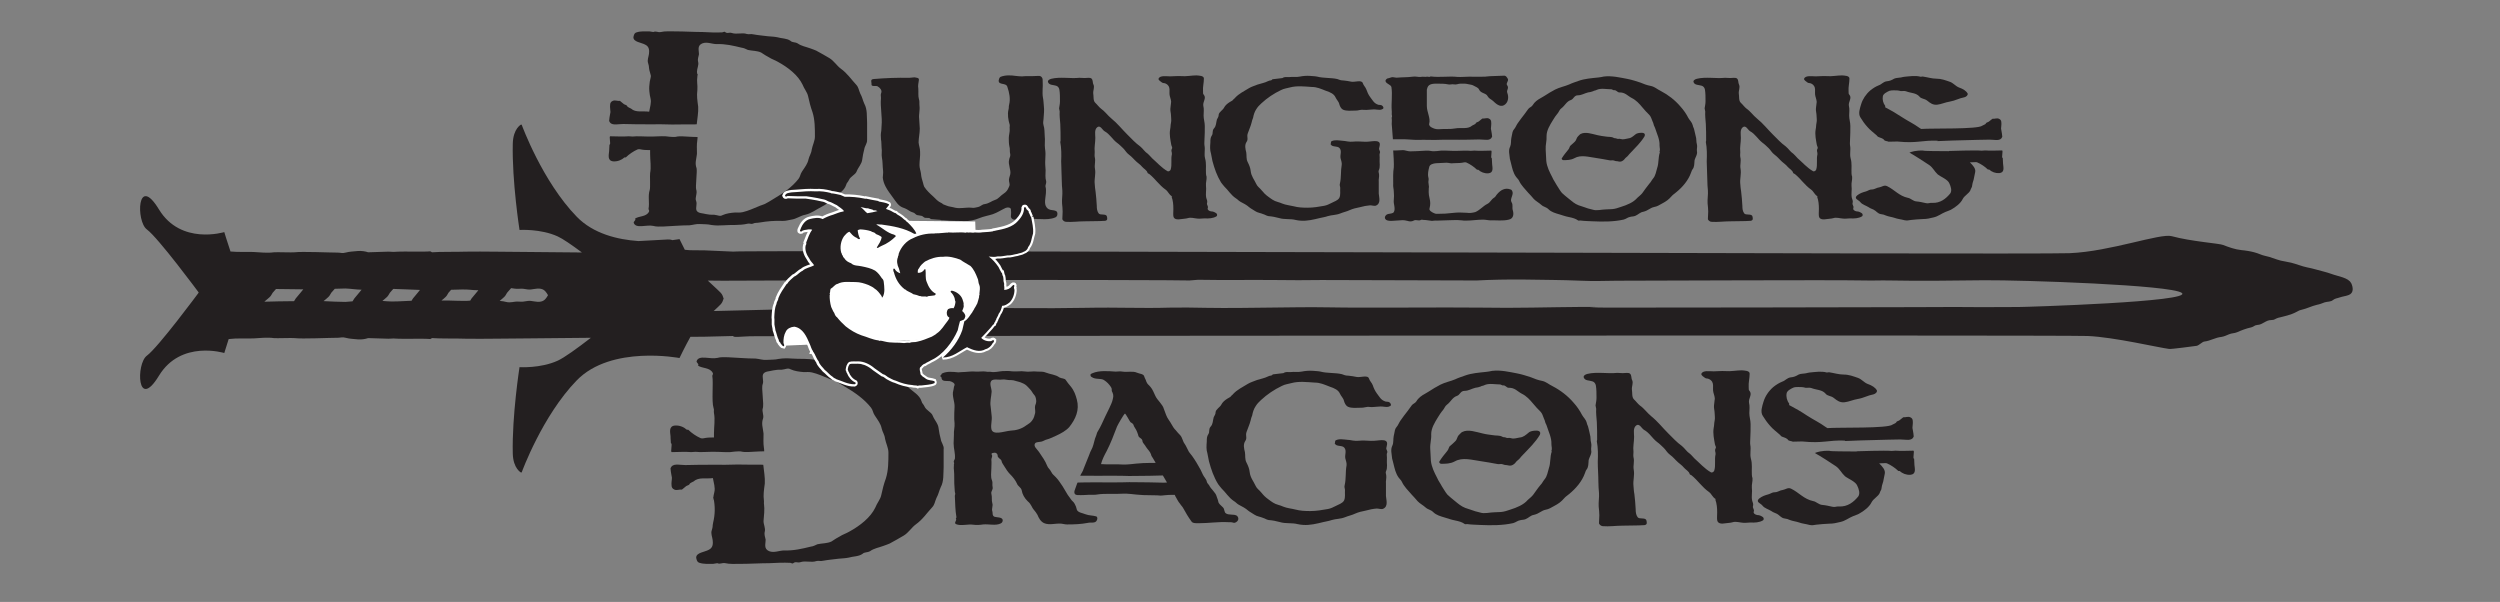 <?xml version="1.0" encoding="UTF-8" standalone="no"?>

<svg xmlns:rdf="http://www.w3.org/1999/02/22-rdf-syntax-ns#" xmlns="http://www.w3.org/2000/svg" version="1.1" xmlns:cc="http://creativecommons.org/ns#" xmlns:dc="http://purl.org/dc/elements/1.1/" viewBox="0 0 219.7 52.9">

 <rect x="0" y="0" width="219.7" height="52.9" fill="#808080" stroke="none"/>

 <defs></defs>


 <g transform="translate(-597.327,-588.353)">

  <g transform="matrix(0.885,0,0,0.885,81.021,70.438)">

   <path d="m783.9,615.7c-7.685,0.046-2.245-0.032-10.35,0.014-2.908,0.022-28.13,0.047-30.62,0.047-4.156-0.025,1.426-0.071-2.312-0.071-3.532,0.024-6.649,0.138-10.18,0.071-3.53-0.047-11.46,0.045-15-0.025-3.739-0.068-8.101,0.115-12.26,0.046-1.454-0.022-2.286-0.046-3.532-0.022-3.116,0.091-4.986-0.047-8.518,0.022-3.323,0.069-10.11,0.045-13.02-0.093-2.285-0.091-3.532,0.046-5.817,0.024-1.661-0.024-2.493,0-4.155,0.047-1.249,0.03-8.544,0.206-13.87,0.341,0.004-0.004,0.008-0.007,0.013-0.013,0.086-0.08,0.168-0.156,0.246-0.232,0.043-0.04,0.09-0.083,0.13-0.121,0.115-0.109,0.218-0.211,0.31-0.304,0.163-0.168,0.241-0.416,0.274-0.535h0.016s-0.003-0.016-0.008-0.036c0.005-0.021,0.008-0.036,0.008-0.036l-0.016,0.001c-0.032-0.121-0.11-0.369-0.274-0.536-0.085-0.085-0.179-0.179-0.282-0.277-0.024-0.023-0.054-0.05-0.078-0.075-0.273-0.257-0.59-0.548-0.907-0.843-0.005-0.007-0.012-0.013-0.018-0.018,0.523,0.003,1.038,0.008,1.511,0.014,3.117,0,9.414-0.047,12.53-0.047,7.271,0,17.8-0.047,25.28-0.023,3.325,0.023,5.404,0,8.52,0.045l0.832-0.069c2.493,0.047,5.402,0,7.687,0.024,1.661,0.023,2.908,0.023,4.57,0l15.42,0.045c1.246-0.069,3.115-0.114,4.776-0.091,2.286,0.045,3.326,0.022,5.61,0.116,1.455,0.068,2.285,0,3.532,0,3.948,0,20.89-0.094,24.63-0.025,0.833,0.025,1.456-0.022,2.495,0,3.115,0.07,6.646,0,9.349-0.022,3.948-0.023,18.54,0.466,19.62,1.254,1.226,0.89-15.47,1.401-16.13,1.401zm-146.8-0.538c-0.449,0.095-0.899-0.127-1.304-0.063-0.358,0.063-0.539,0.095-0.898,0.063-0.494-0.031-0.763,0.156-1.259,0.032-0.139-0.043-0.36-0.077-0.624-0.103,0-0.001,0.001-0.001,0.001-0.001,0.166-0.152,0.308-0.237,0.45-0.388,0.167-0.163,0.167-0.257,0.285-0.418,0.16-0.184,0.271-0.297,0.4-0.456,0.233,0.024,0.449,0.085,0.747,0.066,0.359-0.031,0.54,0,0.898,0.063,0.405,0.064,0.855-0.158,1.304-0.063,0.377,0.068,0.559,0.363,0.713,0.635-0.154,0.27-0.336,0.567-0.713,0.634zm-6.382-0.908c-0.188,0.238-0.307,0.36-0.497,0.598-0.052,0.082-0.091,0.148-0.131,0.214-0.004,0-0.008,0-0.012,0.001-0.62,0.076-1.987-0.035-2.842-0.012,0.149-0.13,0.28-0.216,0.412-0.355,0.167-0.163,0.167-0.257,0.284-0.418,0.102-0.116,0.183-0.205,0.262-0.293,0.711-0.02,1.466-0.054,1.884-0.001,0.189,0.025,0.481,0.041,0.82,0.048-0.058,0.07-0.119,0.141-0.18,0.218zm-5.818,0c-0.191,0.238-0.31,0.36-0.498,0.598-0.057,0.088-0.097,0.159-0.141,0.228-0.946,0.044-1.962,0.106-2.431,0.051-0.169-0.021-0.319-0.03-0.462-0.035,0.003-0.003,0.005-0.004,0.008-0.007,0.167-0.152,0.31-0.237,0.451-0.388,0.167-0.163,0.167-0.257,0.286-0.418,0.133-0.154,0.232-0.257,0.336-0.38,0.748,0.008,1.823,0.084,2.651,0.102-0.064,0.079-0.131,0.162-0.201,0.249zm-5.822,0c-0.188,0.238-0.308,0.36-0.497,0.598-0.071,0.112-0.118,0.196-0.178,0.285-0.231,0.024-0.464,0.047-0.708,0.057-0.687,0-1.416-0.044-2.168-0.079,0.01-0.008,0.019-0.016,0.03-0.026,0.168-0.152,0.308-0.237,0.451-0.388,0.167-0.163,0.167-0.257,0.285-0.418,0.138-0.159,0.24-0.264,0.347-0.392,0.36-0.015,0.714-0.03,1.056-0.03,0.56,0.022,1.071,0.112,1.604,0.122-0.07,0.086-0.144,0.175-0.222,0.271zm-5.819,0c-0.19,0.238-0.308,0.36-0.497,0.598-0.065,0.106-0.111,0.185-0.166,0.268-1.098,0.011-2.193,0.026-2.502,0.043-0.145,0.005-0.295,0.007-0.446,0.011,0.03-0.027,0.058-0.053,0.09-0.084,0.167-0.152,0.307-0.237,0.451-0.388,0.167-0.163,0.167-0.257,0.284-0.418,0.13-0.149,0.228-0.253,0.331-0.372,0.717,0.013,1.796,0.024,2.708,0.034-0.081,0.098-0.163,0.198-0.252,0.309zm203.6-0.929c-0.28-0.549-1.289-0.659-1.991-0.923-0.25-0.089-0.476-0.155-0.729-0.221-0.532-0.13-1.066-0.307-1.654-0.417-0.536-0.11-1.038-0.33-1.572-0.462-0.251-0.044-0.394-0.087-0.646-0.131-0.531-0.066-1.009-0.286-1.511-0.44-0.31-0.088-0.619-0.132-0.927-0.264-0.366-0.154-0.786-0.263-1.206-0.332-0.336-0.065-0.365-0.043-0.674-0.087-0.618-0.065-1.232-0.286-1.796-0.506-0.336-0.154-3.18-0.346-5.108-0.875-1.136-0.314-6.096,1.524-10.14,1.689-4.038,0.167-132.6-0.346-132.7-0.156l-2.896-0.128c-0.6-0.022-1.307,0.03-1.911-0.055-0.3-0.584-0.527-1.061-0.527-1.061s-0.269,0.051-0.718,0.106c-0.128-0.062-0.282-0.068-0.439-0.068l-2.921,0.159c-2.066-0.145-4.479-0.724-6.122-2.414-3.428-3.525-5.456-9.105-5.456-9.105l-0.064-0.061s-0.801,0.39-0.835,1.914c-0.085,3.728,0.669,8.562,0.669,8.562s2.095-0.136,3.801,0.646c0.507,0.233,1.393,0.843,2.396,1.591-1.871-0.018-4.844-0.05-5.33-0.05-1.572,0-4.597-0.064-6.213-0.033-0.719,0.033-2.662,0-3.337,0.064l-0.18-0.095c-0.541,0.064-2.663,0-3.157,0.031-0.361,0.033-0.629,0.033-0.99,0l-2.022,0.064c-0.27-0.095-0.673-0.158-1.033-0.126-0.495,0.062-0.719,0.031-1.212,0.158-0.315,0.095-0.495,0-0.765,0-0.852,0-3.5-0.126-4.31-0.031-0.18,0.031-1.81-0.031-2.034,0-0.673,0.093-1.438,0-2.022-0.031-0.578-0.022-1.525,0.026-2.292-0.048-0.306-0.894-0.617-1.928-0.617-1.928s-4.307,1.331-6.488-2.251c-2.18-3.584-2.283,1.192-1.198,1.989,1.118,0.818,5.133,6.242,5.133,6.242v0.049s-4.016,5.425-5.133,6.244c-1.085,0.795-0.982,5.573,1.198,1.99,2.181-3.584,6.488-2.254,6.488-2.254s0.2-0.663,0.436-1.385c0.79-0.102,1.849-0.041,2.473-0.065,0.584-0.03,1.349-0.126,2.022-0.03,0.224,0.03,1.854-0.034,2.034,0,0.809,0.095,3.458-0.034,4.31-0.034,0.27,0,0.45-0.094,0.765,0,0.494,0.128,0.718,0.096,1.212,0.159,0.36,0.032,0.764-0.031,1.033-0.126l2.022,0.062c0.361-0.032,0.629-0.032,0.99,0,0.494,0.032,2.616-0.032,3.157,0.032l0.18-0.095c0.675,0.062,2.618,0.03,3.337,0.062,1.616,0.032,4.641-0.032,6.213-0.032,0.576,0,4.629-0.046,6.22-0.06-1.352,1.044-2.635,1.971-3.287,2.269-1.706,0.783-3.801,0.647-3.801,0.647s-0.754,4.836-0.669,8.563c0.033,1.523,0.835,1.913,0.835,1.913l0.064-0.061s2.028-5.58,5.456-9.105,10.2-2.216,10.2-2.216,0.57-1.186,1.086-2.107c0.455-0.015,0.931,0.008,1.352-0.008l2.896-0.073c-0.028,0.174,0.801,0.049,1.708,0.024,0.908-0.024,130.1-0.136,132.8-0.024,2.638,0.114,7.026,1.156,8.079,1.285,0.249,0.032,2.372-0.264,2.739-0.309,0.224-0.043,0.556-0.404,0.752-0.424,0.616-0.067,1.066-0.397,1.711-0.462,0.281-0.044,0.477-0.154,0.759-0.265,0.251-0.11,0.532-0.087,0.784-0.198,0.45-0.198,0.897-0.373,1.404-0.483,0.28-0.066,0.309-0.22,0.615-0.242,0.536-0.022,0.816-0.485,1.375-0.485,0.365,0,0.365-0.13,0.675-0.22,0.616-0.154,1.261-0.286,1.796-0.571,0.253-0.132,0.307-0.176,0.505-0.22,0.589-0.134,1.009-0.374,1.57-0.506,0.251-0.044,0.475-0.132,0.757-0.241,0.28-0.089,0.616-0.044,0.812-0.221,0.253-0.198,0.449-0.175,0.674-0.265,0.307-0.108,0.618-0.132,0.897-0.242,0.531-0.198,0.449-0.769,0.251-1.187" fill-rule="nonzero" fill="#231f20"/>

   <path d="m696.9,631.2c-0.301,0.025-0.677,0.05-0.677,0.05s-0.967,0.117-1.281,0.093c-0.487-0.043-1.769,0.004-2.216-0.043,0.11-0.437,0.33-0.87,0.556-1.283,0.408-0.789,0.722-1.631,1.034-2.446,0.062-0.153,0.655-1.206,0.781-1.282,0.061-0.053,0.492,0.796,0.555,0.848,0.092,0.051,0.219,0.127,0.283,0.23,0.061,0.254,0.28,0.458,0.374,0.738,0.033,0.129,0.095,0.205,0.125,0.384,0.063,0.229,0.408,0.255,0.408,0.534,0.032,0.205,0.251,0.358,0.345,0.561,0.158,0.255,0.41,0.461,0.502,0.739,0.033,0.205,0.125,0.255,0.188,0.382,0.088,0.16,0.182,0.317,0.278,0.474-0.44,0.01-1.049,0.004-1.254,0.021zm9.281,5.206c-0.282-0.151-0.753-0.025-1.035-0.202-0.219-0.126-0.125-0.43-0.312-0.607-0.22-0.228-0.44-0.353-0.47-0.607-0.063-0.278-0.094-0.253-0.157-0.48-0.095-0.405-0.564-0.709-0.752-1.122-0.062-0.102-0.188-0.18-0.219-0.333-0.031-0.206-0.188-0.36-0.312-0.566-0.128-0.204-0.19-0.408-0.314-0.636-0.251-0.461-0.533-0.944-0.847-1.377-0.157-0.205-0.313-0.357-0.407-0.587-0.126-0.229-0.19-0.408-0.314-0.585-0.22-0.282-0.22-0.637-0.47-0.893-0.19-0.177-0.251-0.279-0.408-0.459-0.188-0.179-0.312-0.382-0.438-0.611-0.156-0.306-0.407-0.562-0.533-0.918-0.094-0.255-0.126-0.33-0.219-0.586-0.127-0.483-0.627-0.84-0.847-1.3-0.157-0.305-0.251-0.638-0.501-0.916-0.158-0.205-0.313-0.256-0.407-0.536-0.063-0.23-0.127-0.256-0.188-0.46-0.063-0.305-0.471-0.28-0.751-0.409-0.378-0.178-0.974-0.024-1.412-0.101-0.281-0.052-0.377,0-0.689,0-0.721-0.052-1.63-0.129-2.286,0.152-0.22,0.102-0.251,0.102-0.188,0.306,0.03,0.051,0.062,0.051,0.093,0.076,0.377,0.282,0.91,0.101,1.224,0.306,0.313,0.203,0.5,0.408,0.689,0.688,0.189,0.332-0.027,0.23,0.162,0.561,0.126,0.279,0.063,0.483,0,0.737-0.063,0.333-0.557,1.267-0.713,1.6-0.284,0.585-0.409,0.949-0.754,1.511-0.094,0.127-0.094,0.254-0.156,0.408-0.188,0.407-0.22,0.816-0.376,1.197-0.157,0.307-0.283,0.587-0.377,0.867-0.085,0.235-0.178,0.453-0.272,0.674-0.078,0.188-0.157,0.375-0.23,0.574-0.052,0.232-0.24,0.457-0.336,0.685,0.104,0.002,0.432-0.003,0.537-0.003,0.392,0.008,0.767,0.007,1.142,0.005,0.762-0.002,2.372-0.015,3.172,0.021,0.056,0,0.566-0.005,1.244-0.012,0.256-0.003,0.537-0.006,0.826-0.009,0.37-0.002,0.906-0.024,1.288-0.032l0.41,0.7c-0.106,0.009-0.214,0.018-0.318,0.017-0.382-0.004-0.966-0.029-1.355-0.031-0.29-0.003-0.573-0.007-0.831-0.01-0.677-0.007-1.186-0.011-1.243-0.011-0.886,0.038-2.681,0.019-3.53,0.018-0.292,0-0.591,0.001-0.896,0.007-0.236,0-0.474,0.009-0.702,0.015-0.014,0.033-0.031,0.065-0.051,0.099l-0.249,0.696s-0.147,0.413,0.266,0.444c0.413,0.029,1.15-0.025,1.15-0.025,0.3-0.001,0.612,0.021,0.904-0.038,0.532-0.099,1.98-0.025,2.546-0.074,0.313-0.025,1.28,0.092,1.28,0.092s0.377,0.025,0.677,0.05c0.301,0.025,1.484,0.002,1.708,0.05,0.067,0.016,0.593-0.076,1.155-0.075,0.084,0,0.175,0.002,0.263,0.003,0.018,0.046,0.032,0.089,0.052,0.127,0.157,0.253,0.251,0.506,0.471,0.76,0.124,0.2,0.218,0.253,0.312,0.428,0.249,0.456,0.502,0.885,0.815,1.316,0.125,0.21,0.469,0.184,0.752,0.184,1.002,0,1.912-0.156,2.882-0.104,0.283,0.026,0.283-0.026,0.534,0.053,0.156,0.052,0.377-0.079,0.469-0.26,0.062-0.177,0-0.354-0.156-0.455" fill-rule="evenodd" fill="#231f20"/>

   <path d="m720.8,625.6c-0.405-0.076-0.969,0.078-1.408,0.025-0.281-0.049-0.595,0.103-0.844,0.077-0.471,0-0.907,0.077-1.315-0.102-0.219-0.128-0.312-0.356-0.376-0.561-0.064-0.305-0.284-0.457-0.407-0.737-0.158-0.357-0.531-0.535-1.002-0.689-0.532-0.203-0.941-0.408-1.504-0.408-0.782-0.049-1.568-0.152-2.319,0.053-0.345,0.101-0.596,0.101-0.941,0.279-0.753,0.356-1.472,0.842-2.069,1.4-0.219,0.204-0.374,0.356-0.532,0.611-0.189,0.28-0.283,0.587-0.345,0.917-0.064,0.179-0.126,0.306-0.157,0.508-0.092,0.384-0.281,0.766-0.406,1.146-0.126,0.357,0.094,0.587-0.126,0.892-0.219,0.331-0.125,0.739-0.033,1.095,0.064,0.356-0.03,0.688,0.159,1.045,0.156,0.305,0.282,0.612,0.314,0.941,0.062,0.56,0.374,0.892,0.594,1.375,0.125,0.281,0.345,0.382,0.564,0.662,0.252,0.307,0.408,0.458,0.69,0.662,0.313,0.231,0.595,0.459,1.002,0.559,0.19,0.051,0.315,0.103,0.502,0.179,0.376,0.154,0.783,0.179,1.19,0.282,0.471,0.127,0.939,0.151,1.474,0.151,0.594,0,1.19-0.102,1.754-0.203,0.282-0.051,0.534-0.178,0.784-0.306,0.282-0.151,0.657-0.255,0.815-0.535,0.158-0.331,0.064-0.687,0.095-1.042,0-0.154-0.095-0.282-0.031-0.485,0.155-0.661,0.061-1.273,0.186-1.961,0.031-0.23-0.061-0.459-0.125-0.713-0.061-0.355,0.156-0.737-0.092-1.042-0.22-0.282-0.786-0.077-0.941-0.409h-0.03c0.091-0.101,0-0.279,0.124-0.331,0.345-0.178,0.785-0.077,1.129-0.051,0.219,0.024,0.344,0.024,0.562,0.076,0.406,0.077,0.751-0.025,1.159,0,0.407,0.026,0.844,0.051,1.22,0,0.312-0.025,0.688-0.102,0.907,0.051,0.22,0.154,0.062,0.51,0.03,0.715,0,0.152,0.158,0.304,0.094,0.433-0.094,0.203,0,0.408-0.029,0.636-0.033,0.407,0.092,0.866-0.095,1.223-0.061,0.127,0.03,0.303,0.03,0.431,0.033,0.256-0.061,0.536-0.03,0.765v1.248c0.03,0.407,0.25,1.042-0.281,1.274-0.156,0.077-0.439-0.025-0.626-0.025-0.345,0.025-0.751,0.102-1.095,0.204-0.406,0.077-0.72,0.152-1.065,0.304-0.311,0.153-0.625,0.203-1,0.356-0.441,0.179-0.91,0.153-1.318,0.279-0.281,0.102-0.531,0.126-0.845,0.204-0.626,0.152-1.318,0.331-2.006,0.278-0.22-0.025-0.314-0.025-0.532-0.076-0.565-0.152-1.191-0.026-1.756-0.203-0.375-0.102-0.75-0.178-1.127-0.204-0.251-0.051-0.345-0.152-0.533-0.204-0.282-0.126-0.627-0.152-0.877-0.329-0.251-0.178-0.406-0.229-0.626-0.407-0.252-0.229-0.597-0.409-0.941-0.587-0.22-0.127-0.282-0.253-0.47-0.356-0.533-0.356-0.815-0.866-1.221-1.248-0.157-0.178-0.188-0.23-0.345-0.433-0.44-0.712-0.689-1.451-0.91-2.266-0.061-0.28-0.094-0.511-0.156-0.79-0.125-0.382-0.093-0.764-0.062-1.172,0-0.28,0-0.508,0.157-0.737,0.157-0.23,0-0.484,0.22-0.74,0.249-0.254,0.216-0.612,0.311-0.941,0.095-0.205,0.188-0.282,0.188-0.509,0.032-0.282,0.44-0.485,0.565-0.739,0.124-0.255,0.375-0.459,0.626-0.611,0.125-0.077,0.253-0.127,0.316-0.203,0.06-0.103,0.154-0.128,0.248-0.256,0.377-0.407,0.94-0.687,1.442-0.993,0.251-0.152,0.594-0.254,0.908-0.382,0.377-0.127,0.751-0.177,1.097-0.356,0.219-0.127,0.377-0.026,0.469-0.204l1.067-0.127c0.218-0.153,0.439-0.102,0.688-0.102,0.408-0.051,0.786,0.025,1.128-0.051,0.376-0.076,0.752-0.101,1.099-0.076,0.249,0.026,0.531,0.026,0.75,0.076,0.659,0.179,1.475,0.102,2.131,0.256,0.22,0.076,0.345,0.152,0.659,0.152,0.312,0.026,0.531,0.076,0.811,0.126,0.378,0.079,1.099-0.229,1.224,0.154,0.092,0.28,0.281,0.406,0.375,0.662,0.094,0.281,0.22,0.559,0.406,0.815,0.251,0.306,0.376,0.662,0.876,0.815,0.126,0.026,0.281,0,0.378,0.076,0.156,0.103,0.22,0.333,0.031,0.382-0.158,0.102-0.378,0.076-0.598,0.051" fill-rule="nonzero" fill="#231f20"/>

   <path d="m757.2,637.1c-0.282,0-0.438,0.052-0.719,0.026-0.345-0.026-0.721-0.157-1.035-0.054-0.281,0.08-0.406,0.054-0.721,0.105-0.312,0.052-0.751,0.079-0.814-0.312-0.03-0.23,0-0.481,0-0.762,0-0.433-0.03-0.865-0.188-1.297l0.062-0.026c-0.344-0.177-0.406-0.508-0.688-0.712-0.691-0.483-1.099-1.144-1.726-1.653-0.062-0.05-0.159-0.05-0.191-0.128-0.061-0.278-0.404-0.43-0.594-0.66-0.156-0.204-0.375-0.33-0.565-0.509-0.314-0.279-0.438-0.483-0.814-0.762-0.25-0.179-0.409-0.484-0.596-0.661-0.22-0.203-0.409-0.408-0.659-0.585-0.501-0.382-0.754-0.915-1.318-1.221-0.22-0.128-0.439-0.661-0.752-0.434-0.344,0.256-0.22,0.764-0.22,1.145,0,0.51-0.124,0.967-0.061,1.5,0,0.179-0.033,0.333,0,0.508,0.122,0.485-0.062,0.79,0.029,1.272,0.094,0.535-0.091,1.069-0.029,1.578,0.029,0.279,0.029,0.534,0.091,0.838,0.064,0.459,0.095,0.992,0.126,1.476,0,0.305,0.031,0.559,0.188,0.789,0.16,0.254,0.786,0,0.879,0.33,0.03,0.156,0.126,0.416-0.186,0.469-0.754,0.053-1.504,0.026-2.188,0.053-0.651,0-1.305,0.103-1.96,0.05-0.156,0-0.405-0.183-0.374-0.338,0-0.26,0.033-0.464,0.033-0.742,0-0.23-0.033-0.586-0.064-0.866-0.031-0.433,0.064-0.941,0.031-1.348-0.031-0.382-0.062-0.712-0.062-1.12,0-0.661-0.06-1.322-0.06-1.983,0.031-0.661,0.031-1.373-0.094-2.035,0-0.051,0.031-0.102,0.031-0.152,0-0.611,0-1.145-0.031-1.755-0.031-0.431-0.095-0.915-0.064-1.323,0-0.1-0.064-0.228-0.064-0.33,0.033-0.254,0.096-0.458,0.096-0.738,0-0.407,0-0.89-0.064-1.246-0.033-0.177-0.158-0.357-0.345-0.406-0.314-0.103-0.721-0.051-0.845-0.357-0.095-0.178,0.124-0.329,0.345-0.381,0.94-0.23,1.996,0,2.961-0.102,0.155,0,0.374,0.025,0.561,0.025,0.216,0,0.559-0.076,0.714,0.051,0.188,0.177,0.094,0.432,0.219,0.661,0.125,0.28-0.062,0.611-0.031,0.916,0.061,0.33-0.031,0.763,0.217,0.991,0.22,0.205,0.344,0.408,0.566,0.585,0.47,0.33,0.719,0.738,1.159,1.094,0.629,0.508,1.096,1.119,1.661,1.679,0.441,0.432,0.848,0.889,1.351,1.247,0.312,0.253,0.469,0.558,0.812,0.787,0.159,0.128,0.284,0.305,0.443,0.458,0.499,0.434,1.002,1.018,1.629,1.374,0.126,0.076,0.315-0.051,0.345-0.178,0.156-0.533,0-1.092,0.125-1.604,0.031-0.228-0.125-0.328,0-0.584,0.095-0.127-0.031-0.253-0.062-0.407-0.092-0.535-0.217-1.093-0.125-1.627,0.062-0.28,0.033-0.433,0.094-0.712,0.062-0.255,0-0.535,0-0.789,0-0.203-0.094-0.508-0.061-0.738,0.03-0.203,0.03-0.305,0.061-0.534,0.062-0.228-0.061-0.509-0.125-0.764-0.125-0.458,0.188-1.017-0.438-1.32-0.158-0.077-0.251-0.026-0.379-0.103-0.125-0.102-0.407-0.254-0.376-0.407,0.125-0.382,0.848-0.254,1.224-0.254,0.376,0,0.751-0.051,1.158-0.024,0.532,0.048,1.13-0.077,1.63-0.077,0.281,0.026,0.784,0.026,0.784,0.331,0,0.458-0.126,0.89-0.096,1.322,0.031,0.23-0.062,0.23,0.126,0.457,0.22,0.332-0.156,0.687-0.095,1.095,0.095,0.382,0.033,0.661,0.033,1.042,0,0.382,0.125,0.713,0.125,1.093,0,0.51,0,0.917-0.031,1.451,0,0.203-0.031,0.406,0,0.61,0.094,0.483-0.061,0.89,0.062,1.374,0.158,0.535,0.064,1.044,0.095,1.602,0,0.128,0.031,0.228,0.062,0.33,0.033,0.331-0.094,0.61-0.062,0.941,0.062,0.483-0.064,0.84,0.031,1.297,0.064,0.23,0.125,0.281,0.092,0.483-0.092,0.306,0.158,0.331,0.064,0.611-0.064,0.154,0.156,0.305,0.344,0.332,0.253,0,0.409,0.1,0.564,0.203,0.095,0.075,0.126,0.254,0,0.33-0.344,0.209-0.814,0.235-1.252,0.209" fill-rule="nonzero" fill="#231f20"/>

   <path d="m692.3,636.9c0.094-0.155,0.094-0.358-0.061-0.411-0.345-0.102-0.723-0.078-1.035-0.203-0.315-0.128-0.784-0.179-0.877-0.459-0.062-0.256-0.094-0.357-0.219-0.587-0.126-0.23-0.251-0.254-0.377-0.459-0.125-0.177-0.188-0.254-0.313-0.433-0.189-0.28-0.314-0.562-0.501-0.84-0.22-0.307-0.407-0.638-0.689-0.918-0.188-0.204-0.314-0.256-0.44-0.51-0.155-0.307-0.312-0.356-0.408-0.612-0.186-0.483-0.5-0.918-0.813-1.377-0.188-0.282-0.596-0.56-0.377-0.867,0.127-0.126,0.345-0.102,0.596-0.152,0.22-0.051,0.282-0.128,0.438-0.179,0.377-0.101,0.691-0.255,1.034-0.408,0.502-0.228,1.004-0.51,1.318-0.866,0.625-0.79,1.033-1.683,0.751-2.727-0.127-0.459-0.251-0.867-0.626-1.327-0.219-0.254-0.314-0.381-0.471-0.611-0.093-0.178-0.438-0.153-0.625-0.256-0.408-0.304-0.908-0.304-1.348-0.483-0.282-0.128-0.501-0.078-0.845-0.103-0.284-0.024-0.408-0.024-0.69,0-0.408,0.052-0.753-0.077-1.16-0.024-0.282,0-0.44,0.024-0.659,0-0.345-0.053-0.596-0.026-0.939-0.026-0.378,0.026-0.786,0.154-1.192,0.076-0.187-0.026-0.312,0.026-0.468-0.026-0.311-0.05-0.718,0.026-1.03,0-0.405-0.05-0.935,0.052-1.372,0.052-0.124,0-0.22,0.025-0.344,0.025-0.531-0.051-1.127-0.127-1.597,0.103-0.124,0.051-0.063,0.228-0.22,0.228v0.051c0.127,0.025,0.157,0.154,0.157,0.23,0.063,0.306,0.47,0.231,0.784,0.255,0.188,0.026,0.565,0.204,0.5,0.409-0.093,0.203-0.062,0.307-0.125,0.535-0.156,0.51,0.157,1.096,0.125,1.631-0.031,0.407-0.031,0.79-0.031,1.223,0,0.103,0.031,0.256,0.031,0.381,0.032,0.384-0.093,0.79-0.062,1.148,0,0.331-0.031,0.56-0.031,0.867,0,0.535,0.186,0.994,0.125,1.529-0.032,0.102-0.157,0.23-0.094,0.356,0.062,0.077-0.031,0.178,0,0.282,0,0.152-0.031,0.28,0,0.432,0.062,0.611,0,1.222,0.062,1.809,0.032,0.203,0,0.382,0.065,0.535,0.029,0.103-0.065,0.229-0.032,0.357,0.032,0.637,0.032,1.326,0.156,2.041l-0.062,0.102c0.156,0.206-0.251,0.441,0.029,0.572,0.468,0.204,1.155-0.026,1.688,0.052,0.343,0.05,0.655,0.026,0.999-0.026,0.593-0.052,1.25,0.153,1.752-0.104,0.156-0.078,0.189-0.208,0.189-0.339-0.064-0.306-0.566-0.231-0.847-0.332-0.219-0.128-0.124-0.358-0.186-0.536-0.095-0.23,0.094-0.561,0-0.79-0.095-0.355,0-0.585-0.095-0.942-0.063-0.256,0.189-0.407,0.125-0.664-0.062-0.28,0.032-0.459-0.062-0.662-0.157-0.381-0.063-0.789-0.063-1.197,0-0.281,0.032-0.587,0-0.867,0-0.204,0.157-0.307,0.032-0.51-0.095-0.154,0.218-0.179,0.344-0.179,0.158,0.025,0.251,0.179,0.251,0.281-0.031,0.229,0.314,0.331,0.377,0.51,0.03,0.228,0.187,0.381,0.282,0.559,0.187,0.307,0.345,0.561,0.627,0.842,0.251,0.253,0.469,0.534,0.626,0.867,0.094,0.281,0.408,0.383,0.47,0.662,0.063,0.408,0.283,0.79,0.596,1.096,0.376,0.307,0.376,0.585,0.626,0.866,0.125,0.154,0.252,0.306,0.345,0.483,0.124,0.308,0.314,0.669,0.657,0.826,0.533,0.234,1.128,0,1.724,0.053,0.219,0.026,0.345,0.078,0.565,0.078,0.719,0,1.378-0.026,2.067-0.157,0.282-0.078,0.719,0.079,0.876-0.235zm-6.049-12.16c0.065,0.306,0.065,0.434-0.062,0.739-0.063,0.231,0.032,0.485,0,0.739-0.063,0.255-0.125,0.536-0.313,0.766-0.156,0.23-0.345,0.305-0.594,0.484-0.44,0.332-0.973,0.485-1.536,0.509-0.627,0.05-1.817,0.536-1.912-0.203-0.063-0.434,0.095-0.84,0.032-1.275-0.032-0.332-0.063-0.612-0.095-0.892-0.093-0.509,0.063-0.993,0.095-1.505,0-0.329-0.251-0.789-0.032-1.068,0.189-0.231,0.751-0.078,1.033-0.129,0.315-0.052,0.565,0.076,0.91,0.051,0.157,0,0.312,0.025,0.533,0.102,0.251,0.077,0.345,0.077,0.564,0.179,0.253,0.102,0.409,0.204,0.596,0.408,0.159,0.177,0.312,0.306,0.439,0.535,0.126,0.231,0.282,0.28,0.343,0.56" fill-rule="nonzero" fill="#231f20"/>

   <path d="m741.4,629.9c-0.03-0.203,0.064-0.458,0-0.685-0.094-0.306-0.03-0.585-0.126-0.867-0.061-0.279-0.091-0.432-0.155-0.661-0.03-0.203-0.126-0.28-0.158-0.483-0.094-0.355-0.312-0.508-0.469-0.788-0.22-0.432-0.502-0.839-0.845-1.222-0.565-0.661-1.288-1.219-2.069-1.626-0.379-0.177-0.66-0.458-1.066-0.535-0.409-0.076-0.719-0.202-1.096-0.356-0.47-0.152-0.846-0.28-1.349-0.38-0.815-0.155-1.661-0.358-2.504-0.256-0.254,0.05-0.345,0.076-0.598,0.101-0.721,0.077-1.441,0.129-2.068,0.357-0.345,0.126-0.691,0.229-1.002,0.382-0.471,0.202-0.974,0.279-1.474,0.535-0.378,0.202-0.784,0.431-1.159,0.684-0.094,0.052-0.189,0.103-0.344,0.205-0.344,0.178-0.689,0.431-0.877,0.763-0.125,0.203-0.345,0.228-0.468,0.408-0.158,0.228-0.251,0.354-0.407,0.559-0.249,0.33-0.501,0.636-0.721,0.967-0.061,0.128-0.124,0.178-0.186,0.331-0.092,0.228-0.282,0.331-0.344,0.584-0.062,0.28-0.062,0.356-0.125,0.611-0.062,0.305,0,0.637-0.125,0.915-0.219,0.433-0.064,0.84-0.033,1.297,0.033,0.154,0.095,0.331,0.125,0.482,0.126,0.51,0.219,0.994,0.532,1.425,0.126,0.178,0.25,0.256,0.311,0.407,0.221,0.485,0.626,0.866,0.973,1.272,0.217,0.23,0.404,0.433,0.595,0.661,0.216,0.231,0.56,0.406,0.78,0.612,0.282,0.252,0.501,0.201,0.782,0.481,0.282,0.28,0.721,0.407,1.16,0.535,0.344,0.101,0.596,0.203,1.004,0.282,0.374,0.079,0.689,0.156,0.971,0.366,0.062,0.025,0.217-0.026,0.28,0,0.378,0.054,0.818,0.054,1.222,0.079,1.13,0.051,2.256,0.051,3.29-0.184,0.281-0.079,0.407-0.234,0.69-0.287,0.189-0.052,0.344-0.025,0.534-0.103,0.311-0.126,0.5-0.382,0.844-0.432,0.535-0.127,0.69-0.407,1.161-0.509,0.311-0.05,0.532-0.203,0.814-0.355,0.44-0.228,0.721-0.432,1.004-0.764,0.126-0.151,0.28-0.254,0.501-0.432,0.689-0.559,1.285-1.27,1.568-2.059,0.061-0.127,0.061-0.23,0.155-0.356,0.219-0.255,0.189-0.611,0.219-0.941,0.064-0.332,0.346-0.636,0.251-1.018zm-3.916,0.153c-0.188,0.534-0.095,1.119-0.284,1.653-0.124,0.382-0.156,0.79-0.438,1.119-0.188,0.229-0.188,0.332-0.407,0.56-0.282,0.33-0.469,0.636-0.719,0.966-0.159,0.205-0.346,0.331-0.534,0.508-0.409,0.483-1.098,0.764-1.755,0.967-0.282,0.102-0.596,0.204-0.909,0.23-0.188,0.025-0.376,0-0.594,0.025-0.504,0-1.036,0.178-1.475,0.026-0.344-0.077-0.596-0.152-0.94-0.28-0.217-0.076-0.312-0.1-0.531-0.177-0.409-0.154-0.723-0.432-1.066-0.713-0.25-0.203-0.471-0.38-0.689-0.585-0.221-0.253-0.376-0.559-0.565-0.839-0.156-0.306-0.344-0.534-0.471-0.839-0.28-0.535-0.561-1.094-0.625-1.704-0.031-0.382-0.031-0.815-0.064-1.196-0.031-0.535,0.128-0.916,0.096-1.451,0-0.585,0.344-1.143,0.656-1.652,0.156-0.254,0.315-0.509,0.534-0.763,0.126-0.151,0.188-0.38,0.375-0.509,0.378-0.28,0.534-0.713,0.971-0.865,0.345-0.101,0.345-0.509,0.784-0.509,0.378,0,0.659-0.203,1.066-0.306,0.188-0.025,0.344-0.05,0.531-0.127,0.096-0.076,0.221-0.05,0.346-0.124,0.469-0.231,1.066-0.077,1.598-0.077l0.25,0.101c0.221-0.075,0.376,0.228,0.565,0.228,0.627-0.025,0.876,0.358,1.315,0.586,0.471,0.228,0.815,0.61,1.13,0.991,0.25,0.306,0.468,0.534,0.75,0.814,0.159,0.177,0.223,0.408,0.312,0.636,0.064,0.153,0.126,0.279,0.159,0.458,0.031,0.102,0.094,0.153,0.125,0.28,0.189,0.61,0.501,1.196,0.47,1.83,0,0.255,0.095,0.459,0,0.661l0.031,0.077" fill-rule="nonzero" fill="#231f20"/>

   <path d="m734.6,630.4c-0.204,0.189-0.289,0.377-0.491,0.518-0.175,0.119-0.231,0.306-0.431,0.422-0.146,0.093-0.289,0.142-0.491,0.093-0.261-0.07-0.289,0-0.579-0.117-0.201-0.07-0.316,0.024-0.52-0.024-0.549-0.093-1.096-0.211-1.644-0.281-0.868-0.118-1.819-0.423-2.598,0.024-0.435,0.234-0.895,0.234-1.358,0.234-0.145-0.023-0.203-0.165-0.172-0.212,0.229-0.377,0.519-0.73,0.806-1.082,0.146-0.165,0.115-0.378,0.289-0.495,0.233-0.188,0.287-0.26,0.491-0.448,0.203-0.189,0.172-0.448,0.376-0.637,0.144-0.118,0.201-0.236,0.316-0.283,0.578-0.304,1.385,0,2.02,0.143,0.376,0.095,0.664,0.118,0.983,0.166,0.345,0.07,0.721,0,0.981,0.164,0.203,0.095,0.203,0,0.375,0.095,0.146,0.07,0.318-0.022,0.492,0.047,0.287,0.093,0.547-0.024,0.865-0.07,0.346-0.026,0.578-0.236,0.866-0.472,0.172-0.165,0.49-0.211,0.779-0.211,0.406,0,0.432,0.235,0.346,0.422-0.431,0.731-1.096,1.368-1.702,2.003" fill-rule="nonzero" fill="#231f20"/>

   <path d="m773.3,627.7c0-0.226,0.065-0.426,0.033-0.676,0-0.151-0.061-0.302-0.251-0.376-0.22-0.102-0.44,0.024-0.693,0l-0.376,0.3c-0.095,0.077-0.284,0.077-0.315,0.202-0.062,0.1-0.251,0.151-0.376,0.226-0.445,0.402-5.298,0.261-6.468,0.35-0.059-0.042-0.121-0.077-0.18-0.117-0.629-0.455-1.195-0.708-1.854-1.137-0.566-0.379-1.131-0.708-1.76-1.034v-0.153c-0.22-0.275-0.316-0.681-0.253-1.009,0.033-0.253,0.407-0.455,0.691-0.58,0.159-0.051,0.315-0.051,0.472-0.051,0.282,0,0.44,0,0.723,0.076,0.189,0.024,0.346-0.05,0.565,0.024,0.505,0.202,1.07,0.152,1.415,0.557,0.189,0.252,0.535,0.2,0.818,0.428,0.315,0.253,0.596,0.479,1.07,0.429,0.438-0.051,0.848-0.251,1.32-0.328,0.595-0.101,0.974-0.353,1.539-0.454,0.221-0.051,0.409-0.253,0.346-0.404-0.158-0.277-0.471-0.481-0.911-0.632-0.379-0.151-0.598-0.479-0.974-0.606-0.443-0.151-0.882-0.328-1.416-0.328-0.472,0-0.941-0.151-1.444-0.228l-0.221,0.025c-0.534-0.151-1.13-0.051-1.698,0-0.126,0.026-0.22,0.026-0.376,0.077-0.253,0.051-0.502,0.024-0.724,0.126-0.251,0.152-0.471,0.253-0.787,0.279-0.375,0.049-0.534,0.328-0.848,0.427-0.314,0.128-0.598,0.305-0.88,0.531-0.472,0.404-0.818,0.935-0.976,1.463-0.124,0.43-0.345,1.01-0.061,1.416,0.22,0.353,0.409,0.63,0.723,0.984,0.284,0.329,0.598,0.557,0.912,0.833,0.125,0.076,0.125,0.202,0.314,0.253,0.22,0.077,0.472,0.151,0.566,0.329,0.049,0.066,0.41,0.111,0.451,0.149l0.921-0.021c2.139,0.215,2.529-0.152,4.286-0.085-0.102,0.102-0.486,0.012,4.194-0.089,0.44,0,0.88-0.025,1.258-0.025,0.599,0,1.164,0.203,1.352-0.299-0.031-0.45-0.128-0.775-0.128-0.851" fill-rule="evenodd" fill="#231f20"/>

   <path d="m773.5,631.4c0-0.076,0-0.176-0.03-0.629-0.19-0.025,0.094-0.83-0.094-0.805-0.566,0-1.162,0.051-1.761,0-0.128,0-0.22,0.026-0.376,0.026-0.634-0.067-3.279,0.033-3.485,0.033l0.031,0.022c-1.081-0.01-2.672-0.007-2.726-0.065-0.776-0.032-1.234,0.128-1.452,0.217,0.524,0.283,1.614,0.989,2.105,1.32,0.41,0.304,0.511,0.632,0.887,0.985,0.315,0.252,1.061,0.528,1.219,0.934,0.158,0.327,0.314,0.782,0.094,1.085-0.439,0.531-1.038,1.035-1.918,0.985-0.25-0.026-0.376,0.1-0.657,0.024-0.346-0.075-0.661-0.152-0.975-0.177-0.379-0.026-0.598-0.328-0.912-0.379-0.944-0.202-1.415-0.857-2.201-1.236-0.314-0.151-0.534,0.077-0.818,0.126-0.282,0.025-0.502,0.227-0.786,0.227-0.281,0-0.375,0.126-0.629,0.202-0.375,0.102-0.657,0.202-0.943,0.429-0.376,0.355,0.158,0.455,0.346,0.708,0.189,0.253,0.596,0.354,0.912,0.555,0.125,0.102,0.312,0.153,0.47,0.228,0.314,0.152,0.441,0.429,0.786,0.48,0.221,0.025,0.376,0.076,0.534,0.153,0.315,0.122,0.629,0.146,0.912,0.245,0.314,0.122,0.693,0.147,1.038,0.247,0.251,0.05,0.441,0.024,0.693-0.025,0.378-0.05,0.849-0.075,1.258-0.099,0.44,0,0.723-0.074,1.13-0.172,0.472-0.099,0.818-0.4,1.258-0.576,0.22-0.101,0.378-0.127,0.566-0.228,0.504-0.277,1.038-0.682,1.259-1.136,0.188-0.379,0.657-0.58,0.816-0.933,0.03-0.152,0.125-0.253,0.158-0.353,0.03-0.279,0.094-0.507,0.189-0.785,0.062-0.251,0.094-0.528,0.156-0.781,0.079-0.367-0.235-0.709-0.556-1.026,0.591-0.021,0.655-0.038,0.771-0.002,0.407,0.176,0.816,0.455,1.131,0.758h0.124c0.284,0.254,0.661,0.405,1.071,0.38,0.595-0.051,0.439-0.607,0.406-0.962" fill-rule="evenodd" fill="#231f20"/>

   <path d="m677.1,629.8v1.783c-0.042,0.684,0.042,1.402-0.293,2.018-0.171,0.378-0.212,0.687-0.422,1.063-0.168,0.377-0.168,0.65-0.423,0.925-0.547,0.581-0.927,1.199-1.644,1.711-0.38,0.275-0.718,0.823-1.181,1.097-0.464,0.274-0.887,0.513-1.392,0.787-0.212,0.103-0.38,0.138-0.634,0.24-0.464,0.173-0.929,0.24-1.307,0.515-0.296,0.172-0.549,0.069-0.761,0.273-0.379,0.273-0.927,0.24-1.392,0.377-0.338,0.068-0.633,0.068-0.97,0.103-0.507,0.069-1.013,0.103-1.56,0.205-0.255,0.069-0.423-0.033-0.675,0.034-0.464,0.172-1.054-0.067-1.562,0.104-0.293,0.102-0.462-0.104-0.716,0.102-0.043,0.069-0.169,0-0.295-0.035-0.633-0.034-1.434,0-2.068,0.035-0.881,0-1.967,0.069-2.886,0.069-0.501,0-1.086,0.034-1.503-0.069-0.334-0.069-0.5,0.137-0.793,0l-0.417,0.069c-0.42,0-0.924,0.034-1.344-0.103-0.252-0.068-0.295-0.308-0.335-0.514,0-0.513,0.84-0.548,1.26-0.787,0.42-0.205,0.42-0.617,0.377-0.96-0.041-0.342-0.209-0.651-0.083-0.994,0.126-0.411,0.043-0.307,0.126-0.72,0.209-0.856,0.209-1.643,0.042-2.465-0.042-0.376-0.084,0.576-0.042,0.165,0.042-0.443,0.042-0.342,0.125-0.754,0.111-0.431-0.07-0.923-0.145-1.386-0.665,0.1-1.409-0.126-1.9,0.324-0.139,0.085-0.345,0.141-0.414,0.254-0.034,0.14-0.241,0.14-0.345,0.224l-0.412,0.338c-0.276-0.027-0.517,0.114-0.758,0-0.207-0.084-0.276-0.253-0.276-0.422-0.034-0.282,0.036-0.505,0.036-0.757,0-0.083-0.103-0.435-0.14-0.925,0.208-0.556,0.828-0.329,1.481-0.329,0.414,0,0.896-0.026,1.378-0.026,0.492-0.011,0.962-0.008,1.429-0.006,0.778,0.005,1.541,0.012,2.358-0.022,0,0,1.01,0.01,1.498,0.017,0.487,0.006,0.39-0.011,0.877,0,0.07,0.002,0.129,0.006,0.191,0.01,0.057,0.606,0.19,1.257,0.152,1.852v0.003c-0.085,0.649-0.168,1.129-0.085,1.745,0.043,0.581-0.083-0.336,0,0.246,0.085,0.617,0,1.164-0.042,1.746,0,0.342,0.21,0.72,0.126,1.027-0.085,0.343,0.043,0.549,0.084,0.823,0,0.411-0.21,0.891,0.337,1.131,0.507,0.204,1.013-0.069,1.52-0.069,0.927,0.034,1.771-0.171,2.613-0.376,0.297-0.035,0.423-0.138,0.677-0.24,0.463-0.102,0.97-0.069,1.393-0.274,0.378-0.24,0.504-0.342,0.843-0.514,0.253-0.17,0.592-0.275,0.887-0.445,1.138-0.617,2.151-1.439,2.614-2.398,0.169-0.447,0.507-0.822,0.592-1.232,0.126-0.583,0.252-1.097,0.464-1.679,0.253-0.788,0.253-1.712,0.253-2.569,0-0.443-0.253-0.925-0.338-1.37-0.042-0.41-0.253-0.649-0.337-1.026-0.084-0.446-0.381-0.823-0.674-1.268-0.212-0.308-0.169-0.514-0.381-0.788-0.675-0.857-1.602-1.507-2.657-2.124-0.338-0.206-0.549-0.342-0.887-0.514-0.209-0.104-0.421-0.136-0.631-0.24-0.59-0.24-1.097-0.479-1.687-0.617-0.338-0.069-0.507-0.034-0.802-0.034-0.464-0.035-0.929-0.102-1.308-0.274-0.295-0.171-0.506,0-0.885,0.035-0.38,0-0.507,0-0.843,0.067-0.381,0.105-0.845,0.07-1.013,0.377-0.124,0.308,0.083,0.652-0.042,0.993-0.168,0.378,0.167,1.982,0,2.427-0.083,0.273,0.124,0.651,0.042,0.959-0.197,0.549-0.025,0.916,0.031,1.444,0.004,0.033,0.008,0.062,0.011,0.097,0,0.548-0.042,0.891,0.042,1.439,0.019,0.093,0.022,0.197,0.021,0.301-0.58,0.023-0.435,0.002-0.831,0.03-0.408,0.03-1.134,0.08-1.397,0-0.264-0.078-1.147,0.049-1.147,0.049-0.496,0.025-1.103-0.037-1.696-0.03-0.065,0-0.133-0.001-0.199,0.001-0.483,0-1.033,0.057-1.549,0-0.172,0-0.275,0.029-0.414,0.029-0.653-0.056-1.307,0-1.927,0-0.208,0.028,0.102-0.857-0.103-0.886-0.036-0.497-0.036-0.608-0.036-0.692-0.033-0.392-0.205-1.007,0.448-1.062,0.448-0.028,0.861,0.14,1.173,0.418h0.137c0.343,0.336,0.791,0.643,1.24,0.839,0.171,0.055,0.309,0,0.481-0.026,0.243-0.045,0.569-0.039,0.834-0.047,0.005-0.143,0.009-0.287,0.001-0.431,0-0.651,0.125-1.336,0-1.986-0.043-0.206,0.041-0.308-0.043-0.514-0.21-0.65,0-2.494-0.124-3.179,0-0.103,0.124-0.171,0.041-0.308-0.294-0.548-1.007-0.411-1.47-0.72l0.042-0.035c0.042-0.169-0.209-0.268-0.169-0.4,0.21-0.666,1.346-0.163,2.057-0.326,0.334-0.099,0.668-0.066,1.044-0.066,0.835,0.033,1.837,0.13,2.754,0.13,0.376,0.034,0.751,0.166,1.088,0.132,0.464-0.033,0.802,0,1.224-0.099,0.464-0.066,0.801-0.066,1.265-0.034,0.801,0.067,1.688-0.033,2.531,0.166,0.212,0.066,0.379-0.066,0.549,0,0.252,0.13,0.421,0.066,0.759,0.13,0.759,0.133,1.562,0.198,2.404,0.165,0.38,0,0.464,0.066,0.887,0.135,0.547,0.067,0.927,0.41,1.476,0.514,0.633,0.137,1.14,0.547,1.688,0.822,0.421,0.204,0.844,0.514,1.182,0.822,0.547,0.548,1.223,0.823,1.433,1.507,0.042,0.206,0.169,0.239,0.295,0.514,0.169,0.376,0.676,0.548,0.803,0.89,0.169,0.445,0.549,0.789,0.59,1.268,0.042,0.377,0.126,0.719,0.212,1.061,0.042,0.343,0.335,0.65,0.293,0.993" fill-rule="evenodd" fill="#231f20"/>

   <path d="m669.5,599.1v-1.681c-0.04-0.646,0.039-1.326-0.279-1.908-0.16-0.356-0.198-0.647-0.399-1.002-0.16-0.356-0.16-0.615-0.399-0.875-0.518-0.549-0.876-1.131-1.554-1.616-0.358-0.259-0.677-0.776-1.116-1.035-0.436-0.259-0.836-0.485-1.312-0.743-0.201-0.099-0.361-0.131-0.6-0.228-0.439-0.161-0.875-0.226-1.235-0.485-0.277-0.163-0.517-0.064-0.715-0.259-0.358-0.259-0.876-0.225-1.315-0.356-0.319-0.065-0.597-0.065-0.916-0.096-0.478-0.065-0.957-0.096-1.475-0.194-0.239-0.065-0.399,0.031-0.636-0.034-0.439-0.16-0.996,0.065-1.475-0.096-0.279-0.098-0.438,0.096-0.676-0.098-0.04-0.064-0.16,0-0.279,0.034-0.599,0.031-1.355,0-1.953-0.034-0.833,0-1.858-0.064-2.726-0.064-0.472,0-1.025-0.034-1.418,0.064-0.314,0.065-0.472-0.129-0.748,0l-0.395-0.064c-0.397,0-0.872-0.034-1.269,0.098-0.237,0.064-0.278,0.291-0.316,0.484,0,0.486,0.792,0.517,1.188,0.744,0.397,0.195,0.397,0.584,0.358,0.906-0.04,0.324-0.199,0.614-0.081,0.939,0.119,0.386,0.041,0.29,0.119,0.677,0.199,0.81,0.199,0.36,0.041,1.138-0.041,0.355-0.079,0.581-0.041,0.97,0.041,0.42,0.041,0.323,0.118,0.711,0.105,0.407-0.066,0.871-0.137,1.309-0.628-0.094-1.329,0.12-1.794-0.305-0.131-0.08-0.326-0.133-0.391-0.239-0.033-0.134-0.228-0.134-0.326-0.211l-0.391-0.32c-0.259,0.028-0.487-0.106-0.715,0-0.196,0.08-0.261,0.239-0.261,0.398-0.032,0.268,0.034,0.479,0.034,0.715,0,0.079-0.098,0.411-0.132,0.874,0.195,0.525,0.781,0.309,1.399,0.309,0.39,0,0.845,0.026,1.3,0.026,0.464,0.01,0.91,0.009,1.35,0.006,0.733-0.005,1.456-0.011,2.226,0.02,0,0,0.955-0.009,1.415-0.015,0.46-0.005,0.368,0.011,0.828,0,0.066-0.001,0.121-0.005,0.18-0.009,0.054-0.573,0.181-1.186,0.144-1.75v-0.001c-0.08-0.613-0.158-1.066-0.08-1.646,0.039-0.551-0.079-0.809,0-1.36,0.08-0.58,0,0.094-0.04-0.456,0-0.324,0.199-0.68,0.12-0.97-0.08-0.324,0.04-0.517,0.079-0.776,0-0.389-0.199-0.84,0.319-1.068,0.477-0.194,0.957,0.065,1.434,0.065,0.876-0.034,1.673,0.163,2.469,0.355,0.28,0.033,0.399,0.13,0.638,0.225,0.438,0.099,0.917,0.068,1.314,0.26,0.359,0.228,0.479,0.324,0.797,0.485,0.239,0.163,0.559,0.259,0.837,0.421,1.075,0.583,2.032,1.356,2.47,2.264,0.16,0.421,0.478,0.776,0.557,1.164,0.121,0.55,0.239,1.036,0.437,1.586,0.241,0.743,0.241,1.618,0.241,2.425,0,0.42-0.241,0.871-0.318,1.294-0.042,0.388-0.239,0.615-0.321,0.97-0.078,0.421-0.358,0.776-0.636,1.196-0.199,0.292-0.16,0.486-0.358,0.744-0.637,0.81-1.515,1.424-2.51,2.006-0.319,0.194-0.517,0.323-0.837,0.485-0.199,0.095-0.399,0.128-0.598,0.225-0.558,0.226-1.035,0.453-1.592,0.583-0.319,0.065-0.477,0.034-0.757,0.034-0.439,0.031-0.876,0.096-1.235,0.258-0.278,0.163-0.478,0-0.837-0.033-0.36,0-0.479,0-0.797-0.065-0.358-0.098-0.797-0.064-0.955-0.355-0.12-0.291,0.079-0.615-0.041-0.938-0.157-0.356,0.158-0.745,0-1.165-0.08-0.259,0.119-1.808,0.041-2.096-0.187-0.52-0.024-0.868,0.029-1.366,0.004-0.03,0.008-0.059,0.009-0.091,0-0.517-0.038-0.841,0.04-1.359,0.018-0.087,0.019-0.185,0.018-0.284-0.549-0.022-0.409-0.003-0.783-0.029-0.385-0.029-1.071-0.075-1.319,0-0.248,0.074-1.084-0.045-1.084-0.045-0.467-0.024-1.04,0.034-1.601,0.028-0.061,0-0.124,0-0.188-0.003-0.455,0-0.976-0.054-1.464,0-0.161,0-0.259-0.025-0.389-0.025-0.617,0.051-1.235,0-1.82,0-0.196-0.029,0.096,0.809-0.098,0.836-0.034,0.468-0.034,0.574-0.034,0.654-0.032,0.37-0.194,0.95,0.424,1.002,0.421,0.026,0.813-0.133,1.105-0.395h0.129c0.326-0.318,0.749-0.608,1.171-0.794,0.163-0.051,0.292,0,0.455,0.026,0.23,0.041,0.538,0.036,0.787,0.043,0.005,0.136,0.009,0.271,0.001,0.409,0,0.616,0.119,1.261,0,1.875-0.04,0.195,0.038,1.484-0.04,1.679-0.2,0.615,0,1.229-0.119,1.876,0,0.096,0.119,0.161,0.04,0.291-0.278,0.516-0.953,0.388-1.389,0.679l0.04,0.034c0.04,0.158-0.198,0.253-0.16,0.375,0.2,0.631,1.27,0.156,1.942,0.311,0.316,0.092,0.631,0.061,0.985,0.061,0.789-0.031,1.734-0.122,2.601-0.122,0.354-0.031,0.711-0.156,1.028-0.126,0.438,0.033,0.757,0,1.155,0.095,0.439,0.061,0.757,0.061,1.195,0.031,0.757-0.065,1.593,0.03,2.39-0.156,0.2-0.061,0.358,0.062,0.517,0,0.239-0.124,0.398-0.061,0.717-0.124,0.718-0.125,1.475-0.188,2.272-0.155,0.358,0,0.438-0.064,0.836-0.126,0.518-0.064,0.877-0.389,1.394-0.486,0.597-0.129,1.078-0.517,1.595-0.775,0.399-0.196,0.794-0.485,1.114-0.776,0.519-0.517,1.155-0.777,1.356-1.424,0.039-0.194,0.158-0.226,0.279-0.485,0.158-0.355,0.637-0.517,0.757-0.841,0.16-0.42,0.518-0.744,0.559-1.196,0.039-0.355,0.119-0.679,0.198-1.002,0.04-0.324,0.318-0.614,0.279-0.939" fill-rule="evenodd" fill="#231f20"/>

   <path d="m782.1,598c0-0.212,0.059-0.401,0.028-0.636,0-0.144-0.059-0.285-0.236-0.355-0.205-0.095-0.414,0.024-0.647,0l-0.357,0.282c-0.086,0.072-0.264,0.072-0.294,0.189-0.059,0.095-0.236,0.141-0.356,0.212-0.416,0.378-4.975,0.245-6.075,0.328-0.056-0.037-0.115-0.07-0.17-0.109-0.591-0.426-1.122-0.665-1.741-1.068-0.532-0.356-1.065-0.664-1.655-0.973v-0.142c-0.206-0.26-0.295-0.641-0.235-0.949,0.029-0.237,0.381-0.427,0.65-0.545,0.147-0.049,0.294-0.049,0.443-0.049,0.265,0,0.414,0,0.68,0.071,0.177,0.024,0.323-0.048,0.53,0.024,0.472,0.189,1.004,0.144,1.329,0.522,0.176,0.237,0.504,0.19,0.769,0.403,0.296,0.237,0.561,0.453,1.005,0.404,0.412-0.049,0.796-0.237,1.241-0.307,0.561-0.096,0.915-0.333,1.446-0.427,0.206-0.048,0.385-0.237,0.325-0.381-0.146-0.259-0.443-0.45-0.856-0.591-0.354-0.142-0.561-0.451-0.915-0.57-0.412-0.141-0.829-0.307-1.331-0.307-0.441,0-0.884-0.144-1.358-0.215l-0.206,0.025c-0.504-0.144-1.064-0.048-1.595,0-0.119,0.022-0.206,0.022-0.355,0.07-0.236,0.048-0.472,0.025-0.679,0.12-0.237,0.142-0.445,0.237-0.741,0.26-0.352,0.048-0.499,0.309-0.797,0.403-0.294,0.119-0.559,0.286-0.825,0.499-0.443,0.38-0.77,0.879-0.915,1.375-0.12,0.405-0.326,0.95-0.06,1.329,0.205,0.334,0.384,0.595,0.68,0.925,0.265,0.309,0.561,0.524,0.858,0.785,0.117,0.07,0.117,0.188,0.294,0.236,0.207,0.072,0.445,0.142,0.531,0.307,0.046,0.062,0.386,0.106,0.425,0.141l0.866-0.019c2.01,0.2,2.375-0.142,4.026-0.08-0.098,0.094-0.458,0.01,3.94-0.084,0.415,0,0.829-0.022,1.185-0.022,0.559,0,1.091,0.189,1.269-0.282-0.031-0.422-0.117-0.728-0.117-0.797" fill-rule="evenodd" fill="#231f20"/>

   <path d="m782.3,601.5c0-0.071,0-0.166-0.03-0.593-0.176-0.022,0.089-0.779-0.089-0.755-0.531,0-1.091,0.048-1.654,0-0.119,0-0.207,0.024-0.356,0.024-0.593-0.064-3.079,0.031-3.271,0.031l0.029,0.019c-1.016-0.008-2.511-0.006-2.561-0.06-0.731-0.029-1.161,0.121-1.366,0.203,0.491,0.269,1.514,0.934,1.978,1.242,0.386,0.286,0.481,0.594,0.835,0.926,0.295,0.236,0.996,0.497,1.146,0.877,0.147,0.309,0.294,0.736,0.087,1.019-0.414,0.5-0.974,0.974-1.801,0.926-0.236-0.024-0.355,0.094-0.62,0.025-0.324-0.072-0.623-0.144-0.915-0.166-0.356-0.025-0.564-0.31-0.858-0.356-0.885-0.191-1.33-0.806-2.069-1.162-0.295-0.142-0.502,0.071-0.766,0.117-0.268,0.025-0.474,0.212-0.739,0.212-0.266,0-0.355,0.121-0.591,0.193-0.355,0.094-0.62,0.189-0.886,0.403-0.355,0.331,0.147,0.427,0.325,0.662,0.177,0.239,0.561,0.335,0.858,0.524,0.119,0.094,0.295,0.142,0.443,0.214,0.295,0.141,0.412,0.404,0.738,0.451,0.206,0.022,0.354,0.07,0.504,0.141,0.292,0.116,0.589,0.14,0.855,0.231,0.296,0.116,0.65,0.139,0.974,0.231,0.236,0.049,0.414,0.025,0.65-0.022,0.355-0.046,0.797-0.07,1.182-0.092,0.414,0,0.68-0.07,1.065-0.163,0.441-0.092,0.766-0.374,1.181-0.542,0.206-0.094,0.352-0.117,0.531-0.212,0.472-0.26,0.975-0.64,1.18-1.066,0.179-0.356,0.621-0.547,0.769-0.879,0.03-0.141,0.12-0.236,0.147-0.331,0.03-0.261,0.09-0.475,0.177-0.736,0.059-0.236,0.087-0.497,0.149-0.735,0.074-0.345-0.221-0.666-0.525-0.965,0.557-0.02,0.616-0.037,0.724-0.001,0.386,0.166,0.77,0.427,1.065,0.713h0.119c0.265,0.239,0.62,0.38,1.004,0.356,0.56-0.048,0.414-0.57,0.384-0.902" fill-rule="evenodd" fill="#231f20"/>

   <path d="m688.2,606.8c-0.471,0.196-0.942,0.196-1.472,0.171-0.295,0-0.325,0-0.589-0.024-0.237-0.024-0.384,0.024-0.592,0.049-0.441,0.05-0.913-0.098-1.326,0.025-0.235,0.05-0.471-0.147-0.443-0.344,0.031-0.263,0.031-0.454,0-0.693-0.028-0.168-0.323-0.215-0.529-0.119-0.412,0.19-0.796,0.453-1.267,0.62-0.442,0.142-0.914,0.216-1.326,0.388-0.5,0.198-1.002,0.319-1.532,0.294-0.677-0.024-1.296,0-1.944-0.071-0.146-0.025-0.295,0.022-0.412-0.05l-0.945-0.075c-0.146-0.221-0.528-0.024-0.706-0.195-0.266-0.266-0.619-0.074-0.824-0.314-0.148-0.166-0.295-0.144-0.473-0.239-0.263-0.168-0.44-0.286-0.793-0.406-0.441-0.168-0.676-0.598-0.942-0.955-0.293-0.406-0.558-0.74-0.763-1.146-0.147-0.286-0.236-0.574-0.266-0.861,0-0.214,0.059-0.454,0.029-0.693-0.058-0.453-0.029-0.884-0.117-1.312-0.059-0.311,0.028-0.621-0.031-0.955-0.028-0.241,0-0.55-0.058-0.838-0.031-0.31-0.031-0.526,0.029-0.86,0.028-0.215,0-0.263,0.028-0.479,0.09-0.906-0.148-1.862-0.058-2.77,0-0.239-0.059-0.31,0.029-0.525,0.087-0.239-0.12-0.501-0.383-0.645-0.176-0.072-0.619,0.071-0.588-0.191,0.028-0.215-0.179-0.502,0.235-0.526,1.118-0.095,2.324-0.142,3.53-0.119l0.5-0.048c0.205,0.048,0.47,0.024,0.441,0.264-0.031,0.285-0.118,0.547-0.059,0.835,0.028,0.381-0.031,0.74,0.059,1.051,0.087,0.239,0.028,0.43,0.058,0.669,0.06,0.454-0.088,0.86-0.029,1.312,0.029,0.336,0.029,0.645,0.059,0.956,0,0.477-0.118,0.931-0.118,1.386,0.031,0.31,0.148,0.573,0.148,0.907,0.029,0.476-0.06,0.86-0.06,1.338,0,0.31,0.118,0.574,0.148,0.836,0.029,0.405,0.117,0.596,0.206,0.931,0.031,0.119,0.059,0.263,0.118,0.383,0.234,0.359,0.559,0.669,0.883,0.955,0.266,0.264,0.473,0.501,0.796,0.645,0.147,0.049,0.147,0.142,0.266,0.166,0.234,0.072,0.353,0.169,0.677,0.215,0.206,0.025,0.294,0.072,0.443,0.098,0.53,0.117,1.06-0.05,1.62,0,0.264,0.048,0.412-0.025,0.678-0.072,0.236-0.049,0.382-0.264,0.647-0.287,0.443-0.07,0.678-0.31,1.062-0.431,0.295-0.094,0.5-0.404,0.766-0.571,0.325-0.215,0.442-0.383,0.559-0.67,0.118-0.214,0.089-0.285,0.029-0.573-0.059-0.263,0.06-0.454,0.117-0.716,0.09-0.43-0.235-0.979-0.117-1.432,0.03-0.239,0.148-0.311,0.117-0.55-0.087-0.334,0-0.501-0.087-0.789-0.059-0.263-0.059-0.573-0.059-0.836,0-0.286,0.118-0.621,0.089-0.907-0.03-0.168,0.029-0.263,0-0.406-0.148-0.479-0.236-1.05-0.118-1.505,0.059-0.215,0-0.239,0.059-0.477,0.148-0.573,0.03-1.194-0.177-1.791-0.118-0.431-0.913-0.12-0.855-0.645,0.03-0.12,0.059-0.263,0.177-0.335,0.472-0.191,1.03-0.168,1.503-0.095,0.266,0.024,0.414,0.048,0.649,0.048,0.176-0.024,0.293-0.024,0.441-0.024,0.441,0,0.766,0,1.18-0.024,0.266-0.025,0.412,0.191,0.412,0.359,0,0.359,0.03,0.549,0,0.907,0,0.311-0.029,0.574,0.03,0.884,0.059,0.263,0.059,0.55,0.089,0.812,0.059,0.43,0,0.884-0.03,1.312-0.029,0.263-0.059,0.383,0,0.623,0.118,0.357,0.088,0.693,0.118,1.05,0.059,0.43-0.03,0.884,0.03,1.265,0.059,0.359,0.059,0.67,0.029,1.051-0.029,0.43,0,0.671,0.029,1.1,0,0.43-0.059,0.693,0.06,1.122,0.029,0.193-0.118,0.381-0.06,0.549,0.06,0.216,0.03,0.407,0.03,0.621-0.03,0.43-0.207,1.029,0.059,1.385,0.117,0.168,0.294,0.264,0.56,0.287,0.176,0.024,0.441,0.048,0.5,0.216,0.059,0.166,0.028,0.406-0.177,0.504" fill-rule="nonzero" fill="#231f20"/>

   <path d="m767.1,606.9c-0.264,0-0.411,0.048-0.675,0.022-0.325-0.022-0.677-0.146-0.971-0.048-0.265,0.072-0.383,0.048-0.677,0.098-0.294,0.049-0.705,0.074-0.766-0.291-0.028-0.217,0-0.455,0-0.719,0-0.405-0.028-0.812-0.176-1.218l0.06-0.024c-0.324-0.169-0.383-0.477-0.647-0.67-0.649-0.455-1.031-1.076-1.62-1.552-0.06-0.048-0.147-0.048-0.177-0.12-0.059-0.263-0.384-0.406-0.561-0.621-0.147-0.191-0.352-0.311-0.531-0.477-0.294-0.264-0.414-0.455-0.764-0.718-0.239-0.168-0.384-0.453-0.56-0.623-0.207-0.19-0.384-0.381-0.62-0.547-0.472-0.359-0.709-0.86-1.239-1.148-0.206-0.119-0.411-0.623-0.706-0.407-0.324,0.24-0.207,0.719-0.207,1.076,0,0.479-0.116,0.909-0.058,1.41,0,0.166-0.029,0.31,0,0.477,0.117,0.454-0.059,0.741,0.03,1.195,0.087,0.502-0.089,1.004-0.03,1.482,0.03,0.263,0.03,0.501,0.089,0.787,0.059,0.431,0.087,0.932,0.119,1.386,0,0.287,0.025,0.526,0.175,0.741,0.147,0.24,0.738,0,0.825,0.31,0.029,0.146,0.117,0.391-0.176,0.441-0.706,0.049-1.412,0.024-2.055,0.049-0.615,0-1.228,0.096-1.84,0.05-0.149,0-0.383-0.172-0.351-0.321,0-0.241,0.029-0.434,0.029-0.696,0-0.216-0.029-0.55-0.06-0.814-0.028-0.405,0.06-0.884,0.031-1.265-0.031-0.359-0.059-0.669-0.059-1.052,0-0.621-0.059-1.241-0.059-1.862,0.029-0.623,0.029-1.292-0.089-1.914,0-0.046,0.03-0.094,0.03-0.142,0-0.574,0-1.075-0.03-1.648-0.03-0.407-0.087-0.861-0.059-1.242,0-0.096-0.06-0.216-0.06-0.311,0.031-0.24,0.089-0.43,0.089-0.694,0-0.381,0-0.836-0.058-1.17-0.031-0.169-0.147-0.335-0.324-0.383-0.295-0.095-0.679-0.048-0.796-0.335-0.087-0.168,0.117-0.311,0.325-0.357,0.882-0.215,1.879,0,2.784-0.095,0.146,0,0.351,0.022,0.526,0.022,0.204,0,0.525-0.071,0.671,0.049,0.176,0.168,0.089,0.405,0.205,0.621,0.117,0.264-0.059,0.571-0.029,0.86,0.056,0.31-0.03,0.716,0.204,0.932,0.207,0.19,0.325,0.381,0.53,0.549,0.444,0.311,0.677,0.693,1.09,1.028,0.593,0.477,1.032,1.051,1.564,1.576,0.414,0.407,0.797,0.838,1.268,1.171,0.295,0.239,0.443,0.526,0.767,0.74,0.147,0.12,0.264,0.287,0.411,0.431,0.472,0.405,0.944,0.955,1.532,1.29,0.116,0.072,0.295-0.048,0.324-0.166,0.147-0.502,0-1.029,0.119-1.506,0.029-0.215-0.119-0.311,0-0.55,0.087-0.119-0.031-0.239-0.06-0.383-0.087-0.501-0.206-1.028-0.117-1.529,0.059-0.263,0.03-0.406,0.087-0.669,0.059-0.24,0-0.501,0-0.741,0-0.191-0.087-0.477-0.058-0.693,0.029-0.19,0.029-0.286,0.058-0.502,0.059-0.215-0.058-0.479-0.116-0.716-0.12-0.431,0.175-0.955-0.412-1.242-0.149-0.071-0.237-0.024-0.355-0.096-0.116-0.095-0.383-0.237-0.352-0.381,0.117-0.36,0.795-0.239,1.149-0.239,0.354,0,0.705-0.048,1.089-0.025,0.5,0.049,1.059-0.071,1.531-0.071,0.265,0.024,0.734,0.024,0.734,0.311,0,0.43-0.119,0.836-0.087,1.241,0.03,0.216-0.059,0.216,0.119,0.43,0.206,0.31-0.15,0.646-0.089,1.028,0.089,0.359,0.029,0.623,0.029,0.98,0,0.359,0.117,0.67,0.117,1.028,0,0.477,0,0.86-0.03,1.364,0,0.19-0.028,0.381,0,0.573,0.091,0.455-0.059,0.835,0.06,1.29,0.147,0.501,0.06,0.979,0.087,1.506,0,0.119,0.031,0.214,0.06,0.31,0.03,0.31-0.087,0.573-0.06,0.885,0.06,0.454-0.056,0.786,0.031,1.218,0.059,0.216,0.117,0.263,0.086,0.455-0.086,0.285,0.147,0.31,0.06,0.573-0.06,0.145,0.147,0.287,0.324,0.311,0.235,0,0.383,0.095,0.53,0.191,0.089,0.07,0.117,0.24,0,0.31-0.324,0.196-0.766,0.219-1.179,0.196" fill-rule="nonzero" fill="#231f20"/>

   <path d="m703,606.9c-0.264,0-0.411,0.048-0.676,0.022-0.323-0.022-0.675-0.146-0.972-0.048-0.263,0.072-0.381,0.048-0.674,0.098-0.296,0.049-0.708,0.074-0.767-0.291-0.027-0.215,0-0.455,0-0.718,0-0.406-0.027-0.814-0.177-1.219l0.06-0.024c-0.325-0.169-0.384-0.477-0.648-0.67-0.649-0.455-1.031-1.076-1.622-1.552-0.059-0.048-0.146-0.048-0.177-0.12-0.059-0.263-0.382-0.406-0.558-0.621-0.149-0.191-0.355-0.311-0.533-0.477-0.294-0.264-0.412-0.455-0.765-0.718-0.236-0.168-0.384-0.453-0.561-0.623-0.205-0.19-0.383-0.381-0.618-0.547-0.472-0.359-0.707-0.86-1.237-1.148-0.208-0.119-0.413-0.621-0.708-0.407-0.322,0.24-0.205,0.719-0.205,1.076,0,0.479-0.117,0.909-0.06,1.41,0,0.166-0.029,0.31,0,0.477,0.118,0.454-0.058,0.741,0.028,1.195,0.09,0.502-0.086,1.004-0.028,1.482,0.028,0.263,0.028,0.501,0.087,0.787,0.059,0.431,0.088,0.932,0.118,1.386,0,0.287,0.03,0.526,0.178,0.741,0.147,0.24,0.736,0,0.825,0.31,0.029,0.146,0.118,0.391-0.176,0.441-0.709,0.049-1.413,0.024-2.055,0.049-0.613,0-1.228,0.096-1.841,0.05-0.146,0-0.379-0.172-0.35-0.321,0-0.241,0.028-0.434,0.028-0.696,0-0.216-0.028-0.55-0.058-0.814-0.03-0.405,0.058-0.884,0.029-1.265-0.029-0.359-0.059-0.669-0.059-1.052,0-0.621-0.058-1.241-0.058-1.862,0.028-0.623,0.028-1.292-0.088-1.914,0-0.046,0.029-0.094,0.029-0.142,0-0.574,0-1.075-0.029-1.648-0.031-0.407-0.09-0.861-0.059-1.242,0-0.096-0.059-0.216-0.059-0.311,0.028-0.24,0.087-0.43,0.087-0.694,0-0.381,0-0.836-0.059-1.17-0.028-0.169-0.146-0.335-0.322-0.383-0.295-0.095-0.677-0.048-0.795-0.335-0.088-0.168,0.118-0.311,0.325-0.357,0.883-0.215,1.876,0,2.782-0.095,0.147,0,0.35,0.022,0.526,0.022,0.206,0,0.527-0.071,0.672,0.049,0.175,0.168,0.088,0.405,0.205,0.621,0.117,0.264-0.059,0.571-0.03,0.86,0.058,0.31-0.029,0.716,0.206,0.932,0.205,0.19,0.323,0.381,0.529,0.549,0.443,0.311,0.678,0.693,1.09,1.028,0.59,0.477,1.031,1.051,1.562,1.576,0.415,0.407,0.797,0.838,1.27,1.171,0.293,0.239,0.441,0.526,0.766,0.74,0.146,0.12,0.265,0.287,0.412,0.431,0.471,0.405,0.943,0.955,1.533,1.29,0.117,0.072,0.294-0.048,0.324-0.166,0.147-0.502,0-1.029,0.118-1.506,0.03-0.215-0.118-0.311,0-0.55,0.087-0.119-0.031-0.239-0.059-0.383-0.088-0.501-0.206-1.028-0.118-1.529,0.059-0.263,0.029-0.406,0.088-0.669,0.058-0.24,0-0.501,0-0.741,0-0.191-0.088-0.477-0.059-0.693,0.03-0.19,0.03-0.286,0.059-0.502,0.058-0.215-0.059-0.479-0.118-0.716-0.118-0.431,0.176-0.955-0.412-1.242-0.149-0.071-0.236-0.024-0.353-0.096-0.117-0.095-0.382-0.237-0.354-0.381,0.119-0.36,0.795-0.239,1.15-0.239,0.352,0,0.706-0.048,1.09-0.025,0.498,0.049,1.058-0.071,1.527-0.071,0.266,0.024,0.737,0.024,0.737,0.311,0,0.43-0.119,0.836-0.087,1.241,0.028,0.216-0.061,0.216,0.116,0.43,0.206,0.31-0.147,0.646-0.088,1.028,0.088,0.359,0.03,0.623,0.03,0.98,0,0.359,0.118,0.67,0.118,1.028,0,0.477,0,0.86-0.031,1.364,0,0.19-0.028,0.381,0,0.573,0.09,0.455-0.057,0.835,0.06,1.29,0.146,0.501,0.058,0.979,0.089,1.506,0,0.119,0.028,0.214,0.058,0.31,0.029,0.31-0.089,0.573-0.058,0.885,0.058,0.454-0.059,0.786,0.028,1.218,0.059,0.216,0.118,0.263,0.09,0.455-0.09,0.285,0.144,0.31,0.059,0.573-0.059,0.145,0.146,0.287,0.322,0.311,0.237,0,0.384,0.095,0.531,0.191,0.087,0.072,0.118,0.24,0,0.31-0.325,0.196-0.767,0.219-1.18,0.196" fill-rule="nonzero" fill="#231f20"/>

   <path d="m751.9,600.2c-0.029-0.191,0.059-0.43,0-0.646-0.086-0.285-0.029-0.549-0.117-0.811-0.06-0.264-0.087-0.407-0.147-0.623-0.028-0.189-0.117-0.263-0.147-0.454-0.087-0.334-0.292-0.477-0.441-0.74-0.206-0.407-0.471-0.789-0.796-1.148-0.529-0.621-1.206-1.148-1.941-1.529-0.355-0.169-0.619-0.431-1.002-0.502-0.383-0.072-0.676-0.19-1.03-0.335-0.441-0.142-0.794-0.263-1.268-0.359-0.762-0.142-1.558-0.335-2.354-0.239-0.236,0.048-0.325,0.071-0.56,0.096-0.677,0.071-1.355,0.12-1.944,0.334-0.325,0.119-0.646,0.215-0.941,0.359-0.443,0.191-0.911,0.263-1.386,0.502-0.352,0.191-0.733,0.405-1.088,0.645-0.089,0.048-0.176,0.096-0.323,0.19-0.324,0.169-0.647,0.407-0.823,0.718-0.12,0.191-0.324,0.215-0.443,0.383-0.146,0.215-0.236,0.335-0.383,0.526-0.235,0.31-0.469,0.598-0.675,0.907-0.06,0.12-0.119,0.168-0.176,0.311-0.089,0.215-0.266,0.31-0.324,0.549-0.059,0.263-0.059,0.335-0.117,0.575-0.06,0.285,0,0.596-0.119,0.86-0.205,0.405-0.059,0.787-0.028,1.219,0.028,0.142,0.086,0.31,0.116,0.453,0.119,0.479,0.205,0.934,0.5,1.339,0.119,0.168,0.235,0.239,0.295,0.384,0.205,0.453,0.588,0.811,0.91,1.195,0.206,0.215,0.383,0.406,0.559,0.62,0.206,0.215,0.529,0.383,0.735,0.574,0.265,0.24,0.47,0.191,0.736,0.454,0.264,0.264,0.675,0.383,1.089,0.501,0.324,0.096,0.56,0.193,0.943,0.265,0.354,0.074,0.647,0.149,0.911,0.346,0.061,0.022,0.207-0.025,0.266,0,0.352,0.048,0.765,0.048,1.149,0.071,1.06,0.049,2.12,0.049,3.091-0.171,0.265-0.072,0.381-0.22,0.649-0.269,0.176-0.05,0.323-0.025,0.499-0.099,0.295-0.119,0.472-0.357,0.795-0.406,0.501-0.119,0.65-0.381,1.089-0.477,0.295-0.046,0.502-0.191,0.767-0.335,0.412-0.214,0.676-0.405,0.941-0.716,0.119-0.142,0.266-0.239,0.471-0.406,0.649-0.525,1.208-1.194,1.472-1.935,0.06-0.12,0.06-0.216,0.147-0.335,0.206-0.239,0.176-0.574,0.206-0.884,0.058-0.312,0.325-0.599,0.235-0.956zm-3.68,0.144c-0.177,0.5-0.089,1.05-0.266,1.552-0.117,0.359-0.145,0.741-0.411,1.051-0.179,0.216-0.179,0.311-0.385,0.526-0.263,0.311-0.439,0.598-0.675,0.909-0.147,0.191-0.324,0.31-0.501,0.477-0.383,0.454-1.03,0.716-1.649,0.907-0.265,0.096-0.56,0.193-0.853,0.215-0.179,0.024-0.355,0-0.561,0.024-0.47,0-0.971,0.169-1.382,0.025-0.324-0.071-0.561-0.142-0.884-0.264-0.206-0.07-0.295-0.095-0.501-0.166-0.383-0.142-0.676-0.407-1-0.67-0.237-0.19-0.441-0.357-0.649-0.549-0.204-0.239-0.354-0.526-0.529-0.789-0.15-0.287-0.326-0.502-0.443-0.789-0.265-0.504-0.53-1.028-0.589-1.602-0.03-0.359-0.03-0.764-0.059-1.122-0.031-0.501,0.117-0.859,0.087-1.362,0-0.55,0.325-1.075,0.619-1.552,0.146-0.239,0.295-0.479,0.501-0.718,0.116-0.142,0.176-0.359,0.352-0.479,0.354-0.261,0.501-0.669,0.914-0.811,0.324-0.096,0.324-0.479,0.736-0.479,0.352,0,0.619-0.19,0.999-0.286,0.179-0.024,0.325-0.049,0.501-0.12,0.091-0.071,0.206-0.049,0.325-0.119,0.443-0.215,1-0.072,1.501-0.072l0.236,0.098c0.206-0.072,0.352,0.214,0.529,0.214,0.59-0.024,0.824,0.335,1.239,0.549,0.44,0.216,0.765,0.575,1.059,0.932,0.236,0.287,0.441,0.502,0.706,0.765,0.149,0.168,0.207,0.384,0.295,0.598,0.059,0.145,0.119,0.263,0.147,0.43,0.028,0.096,0.087,0.142,0.119,0.265,0.175,0.571,0.47,1.121,0.439,1.719,0,0.239,0.089,0.43,0,0.621l0.031,0.072" fill-rule="nonzero" fill="#231f20"/>

   <path d="m745.3,600.4c-0.168,0.155-0.239,0.31-0.404,0.426-0.145,0.096-0.191,0.251-0.359,0.347-0.119,0.079-0.239,0.116-0.403,0.079-0.215-0.06-0.24,0-0.477-0.099-0.165-0.056-0.26,0.02-0.427-0.019-0.449-0.077-0.902-0.174-1.352-0.233-0.714-0.095-1.499-0.347-2.141,0.02-0.355,0.194-0.736,0.194-1.115,0.194-0.12-0.019-0.169-0.135-0.144-0.174,0.191-0.31,0.427-0.601,0.666-0.891,0.119-0.136,0.095-0.311,0.237-0.409,0.188-0.155,0.236-0.212,0.404-0.367,0.166-0.156,0.142-0.369,0.309-0.522,0.119-0.099,0.168-0.195,0.261-0.235,0.475-0.251,1.14,0,1.664,0.117,0.309,0.077,0.547,0.098,0.807,0.135,0.286,0.058,0.595,0,0.807,0.136,0.168,0.077,0.168,0,0.31,0.077,0.12,0.058,0.261-0.02,0.406,0.039,0.236,0.077,0.45-0.02,0.711-0.059,0.285-0.019,0.476-0.194,0.714-0.388,0.141-0.135,0.405-0.175,0.641-0.175,0.334,0,0.356,0.195,0.284,0.351-0.356,0.6-0.901,1.122-1.4,1.648" fill-rule="nonzero" fill="#231f20"/>

   <path d="m720.1,596.1c-0.383-0.071-0.911,0.071-1.324,0.024-0.266-0.049-0.56,0.095-0.794,0.072-0.441,0-0.855,0.071-1.236-0.096-0.206-0.12-0.292-0.335-0.354-0.526-0.059-0.287-0.264-0.431-0.381-0.694-0.149-0.335-0.501-0.502-0.943-0.646-0.5-0.193-0.882-0.384-1.412-0.384-0.736-0.048-1.472-0.142-2.179,0.049-0.325,0.095-0.559,0.095-0.884,0.263-0.706,0.335-1.385,0.79-1.945,1.316-0.205,0.191-0.353,0.335-0.5,0.574-0.177,0.265-0.264,0.551-0.323,0.863-0.059,0.168-0.118,0.286-0.148,0.479-0.086,0.359-0.264,0.718-0.381,1.076-0.119,0.335,0.087,0.551-0.119,0.838-0.205,0.311-0.118,0.694-0.03,1.03,0.059,0.334-0.029,0.645,0.149,0.98,0.145,0.287,0.263,0.574,0.294,0.885,0.058,0.526,0.352,0.839,0.558,1.291,0.119,0.265,0.325,0.36,0.531,0.623,0.235,0.287,0.381,0.431,0.647,0.623,0.294,0.215,0.561,0.431,0.942,0.527,0.178,0.048,0.295,0.095,0.471,0.166,0.354,0.144,0.738,0.168,1.119,0.265,0.443,0.119,0.884,0.141,1.382,0.141,0.56,0,1.12-0.094,1.65-0.19,0.265-0.049,0.501-0.168,0.736-0.287,0.266-0.144,0.619-0.239,0.765-0.502,0.147-0.311,0.061-0.646,0.089-0.981,0-0.142-0.089-0.263-0.028-0.454,0.145-0.624,0.059-1.196,0.176-1.844,0.029-0.214-0.06-0.43-0.117-0.67-0.059-0.335,0.146-0.693-0.09-0.98-0.206-0.264-0.735-0.072-0.882-0.383h-0.03c0.089-0.096,0-0.265,0.117-0.312,0.324-0.166,0.736-0.07,1.061-0.046,0.205,0.024,0.323,0.024,0.529,0.071,0.381,0.071,0.705-0.025,1.086,0,0.384,0.022,0.796,0.048,1.149,0,0.295-0.025,0.647-0.095,0.854,0.048,0.205,0.144,0.059,0.479,0.029,0.669,0,0.145,0.147,0.289,0.087,0.407-0.087,0.191,0,0.383-0.029,0.599-0.029,0.384,0.089,0.814-0.087,1.149-0.059,0.12,0.029,0.287,0.029,0.407,0.03,0.239-0.06,0.502-0.029,0.718v1.172c0.029,0.383,0.235,0.98-0.266,1.195-0.146,0.074-0.411-0.024-0.588-0.024-0.324,0.024-0.704,0.098-1.029,0.191-0.384,0.074-0.677,0.145-1.001,0.287-0.295,0.142-0.588,0.19-0.941,0.334-0.411,0.168-0.854,0.142-1.238,0.263-0.263,0.096-0.499,0.12-0.792,0.191-0.589,0.142-1.238,0.31-1.886,0.261-0.205-0.021-0.294-0.021-0.5-0.07-0.53-0.144-1.12-0.024-1.649-0.191-0.352-0.095-0.706-0.166-1.059-0.191-0.236-0.048-0.324-0.142-0.501-0.19-0.265-0.12-0.588-0.144-0.825-0.311-0.235-0.166-0.382-0.214-0.589-0.383-0.235-0.215-0.559-0.383-0.881-0.55-0.207-0.119-0.266-0.239-0.441-0.334-0.501-0.336-0.766-0.815-1.148-1.172-0.149-0.169-0.177-0.216-0.325-0.406-0.412-0.671-0.648-1.365-0.855-2.13-0.057-0.264-0.087-0.48-0.146-0.744-0.117-0.357-0.089-0.718-0.059-1.1,0-0.263,0-0.479,0.148-0.694,0.147-0.215,0-0.454,0.206-0.694,0.235-0.24,0.206-0.574,0.294-0.885,0.088-0.191,0.176-0.263,0.176-0.479,0.031-0.264,0.412-0.454,0.53-0.695,0.119-0.239,0.355-0.43,0.591-0.574,0.117-0.071,0.234-0.119,0.294-0.191,0.057-0.096,0.146-0.119,0.234-0.239,0.354-0.383,0.883-0.646,1.356-0.934,0.235-0.144,0.558-0.24,0.854-0.36,0.354-0.12,0.707-0.168,1.03-0.336,0.207-0.117,0.354-0.021,0.442-0.19l1-0.119c0.205-0.145,0.413-0.096,0.648-0.096,0.383-0.049,0.736,0.024,1.061-0.049,0.354-0.071,0.706-0.095,1.03-0.071,0.235,0.025,0.5,0.025,0.708,0.071,0.618,0.168,1.381,0.096,2,0.241,0.206,0.07,0.326,0.142,0.619,0.142,0.294,0.025,0.499,0.07,0.765,0.12,0.352,0.072,1.03-0.215,1.148,0.144,0.089,0.263,0.265,0.383,0.351,0.623,0.09,0.263,0.206,0.526,0.384,0.765,0.235,0.287,0.352,0.623,0.823,0.766,0.119,0.024,0.266,0,0.352,0.072,0.15,0.094,0.207,0.31,0.031,0.357-0.147,0.098-0.352,0.072-0.559,0.049" fill-rule="nonzero" fill="#231f20"/>

   <path d="m724.6,599.1c-0.416-0.005-0.334,0.01-0.749,0-0.419-0.011-0.666-0.058-0.946-0.055-0.279,0.001-0.472-0.006-0.665,0-0.194,0.005-0.529,0-0.529,0l-0.117-1.528c0-0.169,0.03-0.338,0-0.53-0.029-0.096,0.056-0.193,0.03-0.265-0.059-0.168,0-0.335-0.03-0.529-0.059-0.792,0.087-1.539-0.029-2.332-0.058-0.265-0.59-0.338-0.59-0.626,0-0.096,0.149-0.24,0.236-0.24,0.177-0.024,0.324-0.119,0.47-0.119s0.324,0.07,0.47,0.048c0.529-0.048,1.028-0.025,1.526-0.096,0.292-0.049,0.527,0.049,0.792,0.024,0.263-0.049,0.41,0.025,0.644-0.024l0.237,0.024,0.116-0.049c0.885,0.121,1.826-0.048,2.65,0.049,0.384,0.025,0.766-0.024,1.178-0.024,0.501,0,1.001,0.024,1.56,0,0.117,0,0.354-0.049,0.53-0.049,0.414-0.024,0.914-0.024,1.326-0.048,0.237-0.025,0.324,0.168,0.412,0.312,0.117,0.217-0.235,0.456-0.059,0.649,0.205,0.289-0.089,0.458,0,0.721,0.176,0.432,0.117,1.01-0.324,1.251-0.411,0.216-0.824-0.17-1.09-0.432-0.235-0.194-0.384-0.216-0.529-0.456-0.15-0.338-0.679-0.265-0.855-0.674-0.089-0.193-0.294-0.241-0.5-0.361-0.177-0.119-0.384-0.119-0.589-0.17-0.295-0.071-0.471-0.048-0.766-0.048-0.206,0-0.412,0.121-0.619,0.072-0.265-0.048-0.352,0.049-0.59,0-0.321-0.072-0.705-0.072-1.029-0.072-0.383,0-0.884-0.024-1.031,0.386l-0.06,0.215v1.612c0,0.625,0.384,1.202,0.237,1.756-0.059,0.168,0.119,0.336,0.295,0.407,0.264,0.141,0.499,0.165,0.795,0.141,0.53-0.048,0.971,0.024,1.47-0.069,0.591-0.12,1.268,0.115,1.709-0.289,0.117-0.072,0.295-0.12,0.354-0.216,0.03-0.12,0.206-0.12,0.295-0.191l0.354-0.29c0.235,0.025,0.44-0.096,0.646,0,0.177,0.071,0.236,0.217,0.236,0.361,0.029,0.24-0.029,0.432-0.029,0.646,0,0.071,0.087,0.374,0.119,0.792-0.18,0.474-0.71,0.279-1.269,0.279-0.352,0-0.765,0.024-1.176,0.024-1.12,0.025-2.12-0.024-3.24,0.025,0,0-0.865-0.01-1.28-0.015zm-2.026,1.028c0.441-0.036,0.449,0.135,1,0.111,0.549-0.024,0.4-0.003,0.749-0.028,0.349-0.025,0.97-0.068,1.194,0,0.225,0.068,0.983-0.041,0.983-0.041,0.47-0.025,1.061,0.048,1.619,0.024,0.414,0,0.885-0.049,1.326,0,0.146,0,0.236-0.024,0.352-0.024,0.56,0.048,1.119,0,1.65,0,0.176-0.025-0.087,0.731,0.087,0.756,0.031,0.425,0.031,0.521,0.031,0.594,0.026,0.333,0.176,0.86-0.385,0.907-0.383,0.024-0.736-0.12-1.001-0.359h-0.117c-0.294-0.287-0.677-0.549-1.059-0.718-0.15-0.046-0.266,0-0.412,0.024-0.265,0.048-0.649,0.024-0.884,0.048-0.236,0.049-0.444-0.048-0.677-0.048-0.324,0.024-0.706,0.024-1.031,0.048-0.295,0.025-0.616,0.12-0.676,0.359-0.089,0.359-0.177,0.718-0.089,1.052,0.059,0.215,0,0.286,0,0.454,0.119,0.956,0.03,0.048,0.03,1.004,0,0.263,0.029,0.311,0.089,0.621,0.089,0.359,0.089,0.621,0,0.98-0.089,0.215,0.206,0.384,0.411,0.477,0.207,0.12,0.384,0.072,0.649,0.072,0.676,0.022,1.354-0.144,2.03-0.12,0.236,0.024,0.384,0,0.619,0.024,0.265,0.049,0.56,0,0.825-0.07,0.471-0.193,0.766-0.598,1.208-0.814,0.324-0.168,0.354-0.431,0.676-0.621,0.149-0.095,0.177-0.239,0.325-0.384,0.294-0.334,0.735-0.644,1.294-0.429,0.09,0.024,0.119,0.071,0.149,0.119,0.236,0.359-0.235,0.789-0.059,1.124,0.207,0.334,0.029,0.501,0.147,0.861,0.089,0.31,0.089,0.795-0.414,0.894-0.589,0.146-1.208,0.05-1.795,0.072-0.207,0-0.501-0.072-0.765-0.072-0.56,0-1.12,0.098-1.708,0.098-0.177,0-0.207,0-0.354-0.025-0.649-0.072-1.149,0-1.766,0-0.266,0-0.531,0.025-0.766,0.025-0.177-0.025-0.324,0.024-0.471,0.024-0.295-0.024-0.56-0.096-0.854-0.096-0.116,0-0.145-0.05-0.234,0-0.264,0.145-0.469-0.075-0.734,0.072-0.177,0.098-0.381,0.098-0.616,0.024-0.236-0.049-0.292-0.071-0.469-0.071-0.323,0.022-0.44,0.022-0.733,0.048-0.354,0.024-0.973,0.098-1.029-0.27-0.031-0.171,0.145-0.364,0.321-0.389,0.206-0.046,0.471-0.046,0.56-0.189,0.205-0.359-0.059-0.814,0-1.196,0.028-0.287,0.028-0.549,0-0.836,0-0.263-0.089-0.479-0.059-0.765,0-0.574-0.03-1.076,0.059-1.65,0.028-0.166-0.034-1.506-0.06-1.672,0,0,0.391,0.009,0.834-0.029" fill-rule="nonzero" fill="#231f20"/>

   <path d="m680.3,609.3,1.841,5.648-2.984,3.808-17.92,0.786-0.438-2.757,3.033-3.033,1.175-3.563,1.46-3.109,13.77,0.128,0.063,2.092" fill-rule="nonzero" fill="#FFF"/>

   <path d="m685.8,606.8c-0.138-0.152-0.126-0.333-0.25-0.47,0.043-0.25-0.276-0.25-0.262-0.47-0.042-0.083-0.181-0.098-0.208-0.015,0.026,0.512-0.263,0.941-0.582,1.288-0.54,0.65-1.453,0.83-2.24,0.981-0.085,0.056-0.195-0.014-0.251,0.07-0.345,0.069-0.704,0.069-1.05,0.098-0.222,0.041-0.555,0.041-0.776,0.014-0.166,0.055-0.303,0-0.469,0-0.154,0.055-0.292-0.056-0.43,0.028-0.539-0.084-1.12,0.028-1.688-0.028-0.068-0.029-0.11,0.069-0.151,0.014l-0.844,0.069c-0.153,0.014-0.29-0.014-0.457,0.028-0.707-0.028-1.467,0.139-2.076,0.458-0.664,0.249-1.218,0.899-1.439,1.578,0.042,0.11-0.083,0.206-0.068,0.317-0.152,0.346-0.07,0.775,0.096,1.107,0.042,0.151,0.098,0.317,0.138,0.483-0.222-0.069-0.456-0.207-0.539-0.43-0.042-0.026-0.11-0.054-0.152,0-0.014,0.111,0,0.237,0.056,0.32,0.18,0.692,0.511,1.273,1.092,1.715h0.042c0.223,0.221,0.567,0.29,0.817,0.485,0.042,0.014,0.068-0.015,0.11,0.027,0.194,0.014,0.346,0.11,0.499,0.151l0.055-0.014c0.153,0.098,0.415,0.029,0.581,0.057,0.068,0.069,0.153-0.028,0.235-0.043,0.193,0,0.387-0.055,0.596-0.069,0.068-0.027,0.15-0.096,0.124-0.179-0.458-0.223-0.72-0.692-0.887-1.15-0.166-0.372-0.068-0.83-0.124-1.246-0.028-0.041-0.098-0.027-0.125,0.014-0.124,0.221-0.388,0.346-0.636,0.319-0.015-0.139-0.015-0.346,0.11-0.443,0.138-0.291,0.387-0.499,0.609-0.678,0.526-0.291,1.148-0.498,1.771-0.47,0.595-0.083,1.218,0.097,1.716,0.278,0.332,0.248,0.677,0.413,1.024,0.634,0.333,0.333,0.526,0.775,0.692,1.204,0.11,0.181,0.068,0.47,0.179,0.665,0.124,0.331,0.028,0.554,0.014,0.885,0.056,0.111-0.083,0.208-0.027,0.319-0.043,0.208-0.125,0.429-0.181,0.637-0.097,0.166-0.166,0.345-0.276,0.483-0.042,0.138-0.167,0.264-0.222,0.402-0.234,0.29-0.415,0.691-0.789,0.898l-0.207,0.886c-0.36,1.024-1.065,1.978-1.924,2.711,0.955,0,1.604-0.623,2.421-1.038l0.027,0.042c0.568,0.264,1.205,0.513,1.786,0.167,0.332-0.083,0.567-0.319,0.719-0.609,0.084-0.055,0.125-0.137,0.125-0.248-0.083-0.084-0.208,0-0.277,0.055-0.36,0.056-0.748-0.055-0.997-0.319,0.318-0.331,0.596-0.623,0.899-0.968,0.139-0.123,0.208-0.317,0.361-0.4,0.026-0.111,0.068-0.181,0.137-0.264,0.015-0.11,0.111-0.167,0.111-0.276,0.069-0.167,0.18-0.29,0.221-0.471,0.193-0.235,0.278-0.511,0.346-0.803,0.278,0,0.513-0.166,0.734-0.332,0.316-0.317,0.496-0.801,0.496-1.257,0-0.056-0.082-0.098-0.026-0.154-0.082-0.109,0.068-0.207-0.014-0.317-0.097-0.056-0.14,0.069-0.207,0.098-0.167,0.248-0.484,0.373-0.775,0.386,0-0.041,0-0.055,0.014-0.096,0-0.139,0-0.264-0.028-0.388,0.055-0.193-0.096-0.346-0.055-0.553-0.014-0.123-0.014-0.194-0.041-0.303-0.07-0.111-0.083-0.222-0.11-0.347h-0.028c-0.138-0.207-0.207-0.387-0.318-0.595-0.276-0.401-0.595-0.774-0.969-1.037,0.333,0.027,0.595,0.069,0.885-0.015,0.361,0.029,0.623-0.055,0.968-0.097,0.346,0.028,0.665-0.111,0.983-0.152,0.208-0.082,0.443-0.082,0.623-0.206,0.207-0.056,0.415-0.25,0.456-0.471,0.319-0.374,0.332-0.9,0.484-1.342,0.056-0.581-0.097-1.094-0.18-1.605" fill-rule="nonzero" fill="#231f20"/>

   <g transform="matrix(0.125,0,0,-0.125,586.697,735.276)">

    <path stroke-linejoin="miter" d="m792.7,1028c-1.106,1.22-1.004,2.66-2,3.76,0.344,2-2.211,2-2.094,3.76-0.332,0.66-1.449,0.78-1.66,0.12,0.211-4.11-2.106-7.54-4.652-10.3-4.325-5.2-11.62-6.64-17.92-7.85-0.676-0.45-1.559,0.11-2.008-0.56-2.762-0.55-5.633-0.55-8.402-0.78-1.778-0.33-4.438-0.33-6.211-0.12-1.325-0.43-2.426,0-3.75,0-1.231-0.43-2.336,0.46-3.438-0.21-4.312,0.67-8.961-0.22-13.51,0.21-0.543,0.23-0.879-0.54-1.211-0.1l-6.75-0.56c-1.226-0.1-2.32,0.12-3.652-0.21-5.652,0.21-11.74-1.11-16.6-3.66-5.313-1.99-9.747-7.19-11.52-12.62,0.332-0.879-0.664-1.648-0.543-2.539-1.219-2.769-0.563-6.199,0.769-8.855,0.336-1.211,0.786-2.539,1.106-3.868-1.774,0.555-3.649,1.657-4.317,3.438-0.332,0.211-0.878,0.43-1.218,0-0.11-0.891,0-1.895,0.445-2.559,1.441-5.535,4.09-10.18,8.738-13.72h0.336c1.782-1.77,4.535-2.321,6.535-3.883,0.332-0.11,0.547,0.121,0.879-0.219,1.555-0.113,2.77-0.879,3.993-1.211l0.441,0.113c1.223-0.781,3.316-0.23,4.648-0.453,0.547-0.554,1.223,0.223,1.879,0.34,1.547,0,3.098,0.438,4.766,0.551,0.547,0.219,1.203,0.769,0.996,1.43-3.66,1.781-5.762,5.539-7.094,9.195-1.328,2.98-0.547,6.641-0.988,9.965-0.227,0.328-0.785,0.219-1-0.114-0.996-1.769-3.102-2.769-5.086-2.55-0.117,1.109-0.117,2.769,0.879,3.543,1.105,2.328,3.094,3.988,4.867,5.425,4.207,2.332,9.188,3.981,14.17,3.762,4.762,0.66,9.742-0.773,13.73-2.222,2.656-1.989,5.414-3.309,8.187-5.075,2.664-2.664,4.207-6.199,5.539-9.629,0.879-1.445,0.543-3.761,1.434-5.32,0.992-2.648,0.226-4.434,0.113-7.078,0.449-0.891-0.668-1.664-0.219-2.551-0.34-1.664-1-3.433-1.445-5.094-0.777-1.324-1.324-2.757-2.211-3.867-0.336-1.105-1.332-2.109-1.773-3.218-1.875-2.321-3.321-5.532-6.313-7.188l-1.652-7.09c-2.879-8.191-8.52-15.83-15.39-21.69,7.641,0,12.84,4.98,19.37,8.3l0.219-0.332c4.547-2.109,9.641-4.101,14.28-1.332,2.652,0.661,4.539,2.551,5.75,4.875,0.668,0.438,1.004,1.094,1.004,1.985-0.66,0.672-1.664,0-2.215-0.442-2.879-0.449-5.98,0.442-7.976,2.555,2.543,2.648,4.769,4.981,7.195,7.746,1.113,0.988,1.66,2.539,2.887,3.199,0.211,0.891,0.547,1.446,1.093,2.11,0.122,0.883,0.891,1.332,0.891,2.211,0.551,1.332,1.441,2.32,1.77,3.769,1.546,1.883,2.222,4.086,2.769,6.422,2.223,0,4.102,1.328,5.875,2.656,2.531,2.539,3.969,6.41,3.969,10.06,0,0.449-0.656,0.785-0.211,1.234-0.656,0.875,0.547,1.66-0.109,2.539-0.774,0.446-1.118-0.554-1.661-0.785-1.336-1.988-3.875-2.988-6.199-3.086,0,0.328,0,0.442,0.11,0.77,0,1.109,0,2.109-0.227,3.101,0.441,1.547-0.77,2.77-0.441,4.426-0.114,0.988-0.114,1.551-0.329,2.426-0.558,0.891-0.664,1.773-0.878,2.777h-0.227c-1.105,1.656-1.656,3.098-2.547,4.762-2.207,3.207-4.762,6.195-7.75,8.293,2.664-0.219,4.758-0.551,7.082,0.121,2.891-0.234,4.981,0.438,7.742,0.773,2.77-0.222,5.325,0.891,7.868,1.219,1.664,0.656,3.546,0.656,4.984,1.647,1.66,0.45,3.316,2,3.648,3.77,2.551,2.99,2.657,7.2,3.875,10.74,0.45,4.65-0.777,8.75-1.437,12.84z" stroke="#FFF" stroke-linecap="butt" stroke-miterlimit="2.613" stroke-dasharray="none" stroke-width="3.774" fill="none"/>

   </g>

   <path d="m669.6,605.9c0.11,0.069,0.305,0.069,0.429,0.14,0.069-0.043,0.055,0.068,0.138,0.068,0.139-0.028,0.263,0.014,0.36,0.069-0.318,0.085-0.664,0.166-1.01,0.209-0.235-0.166-0.388-0.441-0.664-0.596,0.263,0,0.484,0.139,0.747,0.111zm5.756,16.94c-0.111-0.098-0.236-0.167-0.359-0.249-0.043-0.097-0.167-0.111-0.195-0.236,0-0.222-0.111-0.347-0.068-0.582,0.028-0.125,0.166-0.151,0.208-0.263,0.095-0.055,0.178-0.18,0.303-0.18,0.166-0.139,0.414-0.207,0.581-0.333,1.22-0.539,2.159-1.812,2.672-2.986,0.068-0.305,0.137-0.61,0.222-0.9l0.373-0.154c0.097-0.096,0.14-0.219,0.165-0.358-0.025-0.207-0.179-0.388-0.317-0.498,0.056-0.181,0.207-0.43,0.138-0.597,0.042-0.193-0.056-0.387-0.111-0.58-0.153-0.428-0.594-0.748-1.037-0.844-0.069-0.014-0.152,0.042-0.138,0.124,0.165,0.152,0.291,0.333,0.374,0.554,0.055,0.124,0.041,0.305,0.11,0.415-0.027,0.235-0.069,0.456-0.193,0.65-0.166-0.042-0.389,0-0.554,0.096-0.138,0.181-0.167,0.472-0.042,0.679,0.042,0.084,0.124,0.098,0.18,0.152-0.015,0.139-0.111,0.235-0.18,0.346-0.333,0.401-0.594,0.914-1.08,1.232-0.125,0.137-0.332,0.207-0.483,0.317-0.485,0.195-0.97,0.403-1.453,0.499-0.236,0.082-0.526,0-0.719,0.11-0.194-0.014-0.388-0.014-0.581,0.028-0.609-0.082-1.288,0.014-1.911-0.152-0.193-0.028-0.373-0.125-0.581-0.068l-0.026-0.042c-0.623-0.07-1.149-0.346-1.73-0.513-0.568-0.206-1.079-0.511-1.55-0.884-0.332-0.305-0.596-0.567-0.858-0.9-0.139-0.083-0.222-0.264-0.276-0.43-0.139-0.179-0.208-0.414-0.306-0.595-0.11-0.374-0.167-0.844-0.151-1.188,0.07-0.029,0-0.07,0-0.153,0.083-0.167,0.013-0.319,0.111-0.483,0.248-0.111,0.386-0.415,0.678-0.472,0.539-0.291,1.162-0.167,1.784-0.18,0.457,0,0.871,0.137,1.274,0.291,0.193,0.11,0.443,0.192,0.594,0.345,0.29,0.167,0.525,0.485,0.708,0.748,0.055,0.042-0.017,0.167,0.095,0.139,0.276-0.444,0.182-1.039,0.125-1.536-0.014-0.165-0.083-0.277-0.195-0.374-0.191-0.29-0.386-0.554-0.663-0.748-0.401-0.235-0.872-0.331-1.343-0.429-0.332-0.083-0.773-0.027-1.038-0.303-0.276-0.098-0.524-0.237-0.677-0.499-0.07-0.083-0.153-0.138-0.138-0.235-0.126-0.084-0.085-0.235-0.167-0.317-0.153-0.54-0.042-1.176,0.278-1.634,0.165-0.166,0.29-0.374,0.539-0.443,0.179,0.207,0.359,0.429,0.608,0.554,0.152,0.028,0.318,0.304,0.443,0.124-0.151-0.263-0.193-0.511-0.236-0.815,0.085-0.07,0.18-0.083,0.265-0.098,0.332,0.015,0.719,0.069,1.05,0.179,0.14,0.125,0.388,0.084,0.486,0.278,0.192,0.069,0.414,0.166,0.581,0.305-0.043,0.386-0.291,0.705-0.485,1.038,0.028,0.041,0.069,0.041,0.111,0.041,0.125-0.069,0.234-0.152,0.374-0.207,0.524-0.207,1.01-0.554,1.397-0.941,0.028-0.11-0.112-0.11-0.153-0.166-0.678-0.165-1.176-0.677-1.784-1.01,0.15-0.055,0.373,0.028,0.51,0,1.148,0.152,2.299,0.36,3.266,0.927,0.083,0,0.167,0,0.208-0.041-0.18-0.415-0.54-0.775-0.844-1.08-0.083-0.069-0.166-0.111-0.222-0.207-0.207-0.111-0.291-0.263-0.497-0.388-0.153-0.125-0.359-0.18-0.469-0.331-0.127-0.015-0.237-0.098-0.346-0.151-0.195-0.14-0.429-0.181-0.637-0.278,0.055-0.084,0.124-0.18,0.18-0.235,0.028-0.083,0.18-0.125,0.096-0.235-0.304-0.168-0.663-0.194-0.982-0.263l-0.068-0.056c-0.444-0.069-0.789-0.151-1.217-0.236-0.056,0.028-0.098,0.028-0.139,0-0.679-0.136-1.273-0.194-1.964-0.179l-0.414-0.179c-0.306-0.056-0.609-0.155-0.942-0.166l-0.055-0.041c-0.47-0.111-0.94-0.195-1.466-0.154-0.651-0.041-1.274,0.015-1.923,0.069l-0.457,0.029c-0.25,0.049-0.582,0.04-0.678,0.331,0.084,0.194,0.208,0,0.318,0.029,0.583,0.026,1.219,0.04,1.786,0.026,0,0,1.092,0.152,1.618,0.291,0.221,0.029,0.43,0.125,0.623,0.236,0.303,0.069,0.524,0.247,0.802,0.359,0.248,0.206,0.525,0.333,0.721,0.594l-0.126,0.043c-0.332,0.055-0.663,0.209-0.982,0.318-0.346,0.098-0.705,0.249-1.024,0.429-0.359-0.206-0.885-0.096-1.244-0.011-0.472,0.109-0.748,0.524-0.929,0.939,0.042,0.098-0.083,0.098-0.068,0.195-0.042,0.095,0.083,0.124,0.138,0.11,0.167-0.18,0.457-0.152,0.678-0.207,0.138,0.015,0.291-0.041,0.388,0.041-0.291,0.374-0.416,0.83-0.594,1.259,0.027,0.07,0.013,0.221-0.057,0.305-0.096,0.485,0.125,0.94,0.373,1.3,0.11,0.248,0.305,0.402,0.473,0.649-0.362,0.223-0.832,0.249-1.149,0.554-0.319,0.138-0.527,0.458-0.844,0.581-0.153,0.152-0.359,0.305-0.499,0.471-0.111,0.083-0.111,0.221-0.249,0.276-0.318,0.47-0.609,0.871-0.815,1.398,0.013,0.194-0.181,0.346-0.181,0.568-0.193,0.414-0.193,0.872-0.221,1.328,0.028,0.124,0.015,0.345,0.015,0.484-0.03,0.305,0.082,0.499,0.097,0.789,0.123,0.319,0.18,0.706,0.346,0.996-0.028,0.071,0.027,0.111,0.053,0.153,0.028,0.069,0.112,0.056,0.097,0.138,0.111,0.126,0.196,0.304,0.346,0.318,0.07-0.083,0-0.235-0.04-0.332-0.015-0.373,0.04-0.804,0.235-1.135,0.138-0.303,0.497-0.458,0.844-0.484,0.857,0.139,1.218,0.996,1.522,1.702,0.111,0.221,0.167,0.526,0.333,0.732l-0.014,0.043h0.027c0.221,0.291,0.305,0.679,0.54,0.955,0.097,0.36,0.401,0.582,0.609,0.858,0.276,0.207,0.498,0.513,0.816,0.707,0.069,0.11,0.249,0.138,0.346,0.221,0.566,0.18,1.148,0.511,1.799,0.499,0.042-0.029,0.11-0.029,0.11-0.084,0-0.042,0-0.096-0.041-0.096-0.375-0.168-0.678-0.54-0.816-0.914-0.083-0.084-0.054-0.207-0.139-0.304,0.029-0.291,0.085-0.61,0.346-0.816,0.276-0.098,0.636-0.029,0.9-0.058,0.594,0,1.19,0.306,1.633,0.692,0.275,0.194,0.553,0.376,0.829,0.581,0.193,0.027,0.346,0.194,0.498,0.291,0.249,0.124,0.497,0.292,0.79,0.359,0.524,0.236,1.064,0.387,1.645,0.43,0.166,0.055,0.401,0.013,0.541,0.083,0.068-0.069,0.221-0.027,0.318-0.041,0.443-0.069,0.941-0.056,1.314-0.235,0.056-0.041,0.028-0.139,0-0.194-0.261-0.097-0.581-0.068-0.815-0.221" fill-rule="nonzero" fill="#231f20"/>

   <g transform="matrix(0.125,0,0,-0.125,586.697,735.276)">

    <path stroke-linejoin="miter" d="m663,1035c0.878-0.55,2.437-0.55,3.433-1.12,0.551,0.34,0.442-0.54,1.106-0.54,1.109,0.22,2.105-0.11,2.879-0.55-2.543-0.68-5.313-1.33-8.079-1.67-1.882,1.33-3.105,3.53-5.316,4.77,2.102,0,3.875-1.11,5.977-0.89zm46.05-135.5c-0.89,0.785-1.89,1.332-2.875,1.992-0.343,0.777-1.336,0.891-1.558,1.887,0,1.773-0.891,2.773-0.547,4.652,0.223,1,1.328,1.211,1.664,2.102,0.762,0.441,1.426,1.437,2.426,1.437,1.328,1.113,3.312,1.66,4.644,2.664,9.762,4.313,17.27,14.5,21.38,23.89,0.543,2.437,1.094,4.879,1.774,7.199l2.98,1.234c0.774,0.766,1.117,1.754,1.321,2.867-0.204,1.657-1.43,3.102-2.536,3.981,0.446,1.449,1.657,3.441,1.106,4.773,0.336,1.543-0.445,3.094-0.891,4.637-1.222,3.426-4.75,5.981-8.297,6.754-0.554,0.113-1.218-0.336-1.105-0.996,1.32-1.219,2.328-2.664,2.988-4.43,0.438-0.992,0.328-2.441,0.879-3.32-0.219-1.879-0.551-3.649-1.539-5.199-1.328,0.332-3.109,0-4.43-0.77-1.105-1.449-1.332-3.773-0.336-5.43,0.336-0.671,0.993-0.781,1.442-1.218-0.117-1.114-0.891-1.879-1.442-2.77-2.66-3.211-4.754-7.312-8.636-9.851-1-1.098-2.653-1.657-3.868-2.536-3.882-1.562-7.757-3.222-11.62-3.996-1.89-0.652-4.207,0-5.753-0.879-1.555,0.114-3.102,0.114-4.645-0.226-4.871,0.656-10.31-0.113-15.29,1.219-1.543,0.222-2.984,1-4.649,0.547l-0.21,0.335c-4.985,0.559-9.192,2.77-13.84,4.106-4.543,1.652-8.633,4.09-12.4,7.07-2.652,2.438-4.769,4.535-6.859,7.199-1.114,0.661-1.774,2.11-2.211,3.442-1.113,1.43-1.664,3.316-2.449,4.758-0.879,2.992-1.332,6.75-1.211,9.507,0.558,0.231,0,0.563,0,1.223,0.664,1.332,0.105,2.551,0.89,3.863,1.985,0.891,3.09,3.325,5.422,3.774,4.313,2.328,9.293,1.332,14.27,1.437,3.652,0,6.964-1.097,10.19-2.328,1.547-0.879,3.543-1.539,4.754-2.758,2.32-1.332,4.199-3.879,5.66-5.98,0.438-0.332-0.133-1.332,0.758-1.109,2.211,3.55,1.453,8.308,1,12.29-0.109,1.32-0.664,2.218-1.559,2.988-1.531,2.32-3.089,4.43-5.3,5.98-3.211,1.879-6.977,2.645-10.74,3.43-2.652,0.66-6.183,0.219-8.3,2.426-2.211,0.781-4.196,1.894-5.418,3.992-0.559,0.66-1.223,1.102-1.102,1.879-1.004,0.672-0.68,1.879-1.336,2.54-1.226,4.32-0.332,9.41,2.223,13.07,1.32,1.33,2.316,2.99,4.312,3.54,1.43-1.67,2.871-3.43,4.864-4.44,1.214-0.21,2.547-2.42,3.543-0.98-1.211,2.1-1.547,4.09-1.891,6.52,0.68,0.56,1.437,0.66,2.117,0.78,2.653-0.12,5.75-0.55,8.403-1.43,1.117-1,3.105-0.67,3.886-2.22,1.535-0.55,3.317-1.33,4.649-2.44-0.344-3.09-2.328-5.64-3.883-8.3,0.226-0.33,0.555-0.33,0.887-0.33,1,0.55,1.871,1.22,2.996,1.66,4.195,1.66,8.082,4.43,11.18,7.53,0.223,0.88-0.894,0.88-1.222,1.33-5.426,1.31-9.406,5.42-14.27,8.08,1.203,0.44,2.985-0.22,4.078,0,9.188-1.22,18.39-2.88,26.13-7.43,0.664,0,1.332,0,1.664,0.34-1.441,3.32-4.316,6.2-6.754,8.64-0.664,0.55-1.328,0.89-1.777,1.66-1.656,0.89-2.324,2.09-3.976,3.09-1.223,1.01-2.875,1.45-3.754,2.66-1.012,0.11-1.899,0.77-2.77,1.21-1.558,1.12-3.433,1.45-5.098,2.22,0.442,0.66,0.997,1.43,1.438,1.88,0.227,0.66,1.441,1,0.769,1.88-2.433,1.33-5.3,1.55-7.855,2.1l-0.547,0.45c-3.551,0.55-6.312,1.21-9.738,1.89-0.449-0.22-0.781-0.22-1.113,0-5.434,1.09-10.18,1.55-15.72,1.43l-3.317,1.43c-2.449,0.45-4.875,1.24-7.535,1.33l-0.441,0.33c-3.758,0.89-7.524,1.56-11.73,1.23-5.207,0.33-10.19-0.12-15.38-0.55l-3.656-0.23c-2-0.39-4.652-0.32-5.426-2.65,0.668-1.55,1.664,0,2.543-0.23,4.661-0.22,9.75-0.32,14.29-0.22,0,0,8.739-1.21,12.95-2.32,1.769-0.23,3.437-1,4.98-1.89,2.426-0.55,4.196-1.98,6.418-2.87,1.988-1.65,4.199-2.66,5.766-4.75l-1.008-0.34c-2.652-0.44-5.305-1.67-7.855-2.54-2.77-0.79-5.641-1.99-8.196-3.43-2.875,1.64-7.082,0.77-9.949,0.09-3.777-0.87-5.98-4.19-7.43-7.51,0.336-0.78-0.664-0.78-0.543-1.56-0.336-0.76,0.664-0.99,1.102-0.88,1.332,1.44,3.652,1.22,5.422,1.66,1.105-0.12,2.328,0.33,3.101-0.33-2.328-2.99-3.328-6.64-4.754-10.08,0.215-0.55,0.106-1.76-0.453-2.43-0.769-3.88,1-7.518,2.985-10.4,0.883-1.984,2.437-3.219,3.781-5.195-2.898-1.782-6.652-1.993-9.191-4.434-2.555-1.105-4.219-3.66-6.75-4.648-1.223-1.219-2.875-2.442-3.993-3.766-0.89-0.66-0.89-1.77-1.996-2.211-2.547-3.758-4.875-6.969-6.515-11.18,0.105-1.55-1.45-2.769-1.45-4.543-1.546-3.312-1.546-6.976-1.769-10.62,0.223-0.992,0.117-2.757,0.117-3.871-0.238-2.441,0.652-3.992,0.773-6.308,0.985-2.551,1.438-5.649,2.77-7.965-0.227-0.566,0.215-0.891,0.426-1.227,0.226-0.554,0.894-0.449,0.773-1.105,0.891-1.004,1.571-2.43,2.77-2.543,0.558,0.66,0,1.879-0.321,2.652-0.121,2.989,0.321,6.43,1.879,9.082,1.106,2.426,3.981,3.66,6.75,3.875,6.86-1.109,9.746-7.965,12.17-13.62,0.891-1.769,1.332-4.207,2.664-5.855l-0.109-0.344h0.215c1.769-2.328,2.437-5.434,4.316-7.637,0.774-2.883,3.207-4.656,4.871-6.859,2.211-1.66,3.985-4.102,6.532-5.653,0.554-0.878,1.992-1.101,2.765-1.769,4.531-1.438,9.188-4.09,14.4-3.988,0.332,0.23,0.879,0.23,0.879,0.668,0,0.332,0,0.769-0.328,0.769-3,1.344-5.426,4.32-6.532,7.313-0.664,0.668-0.433,1.656-1.113,2.429,0.234,2.328,0.68,4.879,2.77,6.528,2.21,0.781,5.085,0.23,7.199,0.461,4.754,0,9.523-2.45,13.07-5.539,2.199-1.551,4.422-3.004,6.633-4.649,1.543-0.219,2.769-1.551,3.984-2.328,1.993-0.996,3.977-2.336,6.321-2.871,4.195-1.891,8.511-3.098,13.16-3.441,1.328-0.442,3.207-0.106,4.324-0.661,0.547,0.555,1.77,0.219,2.543,0.328,3.543,0.551,7.523,0.45,10.51,1.883,0.445,0.328,0.226,1.11,0,1.551-2.09,0.777-4.645,0.547-6.524,1.766z" stroke="#FFF" stroke-linecap="butt" stroke-miterlimit="2.613" stroke-dasharray="none" stroke-width="3.774" fill="none"/>

   </g>

   <path d="m685.8,606.8c-0.138-0.152-0.126-0.333-0.25-0.47,0.043-0.25-0.276-0.25-0.262-0.47-0.042-0.083-0.181-0.098-0.208-0.015,0.026,0.512-0.263,0.941-0.582,1.288-0.54,0.65-1.453,0.83-2.24,0.981-0.085,0.056-0.195-0.014-0.251,0.07-0.345,0.069-0.704,0.069-1.05,0.098-0.222,0.041-0.555,0.041-0.776,0.014-0.166,0.055-0.303,0-0.469,0-0.154,0.055-0.292-0.056-0.43,0.028-0.539-0.084-1.12,0.028-1.688-0.028-0.068-0.029-0.11,0.069-0.151,0.014l-0.844,0.069c-0.153,0.014-0.29-0.014-0.457,0.028-0.707-0.028-1.467,0.139-2.076,0.458-0.664,0.249-1.218,0.899-1.439,1.578,0.042,0.11-0.083,0.206-0.068,0.317-0.152,0.346-0.07,0.775,0.096,1.107,0.042,0.151,0.098,0.317,0.138,0.483-0.222-0.069-0.456-0.207-0.539-0.43-0.042-0.026-0.11-0.054-0.152,0-0.014,0.111,0,0.237,0.056,0.32,0.18,0.692,0.511,1.273,1.092,1.715h0.042c0.223,0.221,0.567,0.29,0.817,0.485,0.042,0.014,0.068-0.015,0.11,0.027,0.194,0.014,0.346,0.11,0.499,0.151l0.055-0.014c0.153,0.098,0.415,0.029,0.581,0.057,0.068,0.069,0.153-0.028,0.235-0.043,0.193,0,0.387-0.055,0.596-0.069,0.068-0.027,0.15-0.096,0.124-0.179-0.458-0.223-0.72-0.692-0.887-1.15-0.166-0.372-0.068-0.83-0.124-1.246-0.028-0.041-0.098-0.027-0.125,0.014-0.124,0.221-0.388,0.346-0.636,0.319-0.015-0.139-0.015-0.346,0.11-0.443,0.138-0.291,0.387-0.499,0.609-0.678,0.526-0.291,1.148-0.498,1.771-0.47,0.595-0.083,1.218,0.097,1.716,0.278,0.332,0.248,0.677,0.413,1.024,0.634,0.333,0.333,0.526,0.775,0.692,1.204,0.11,0.181,0.068,0.47,0.179,0.665,0.124,0.331,0.028,0.554,0.014,0.885,0.056,0.111-0.083,0.208-0.027,0.319-0.043,0.208-0.125,0.429-0.181,0.637-0.097,0.166-0.166,0.345-0.276,0.483-0.042,0.138-0.167,0.264-0.222,0.402-0.234,0.29-0.415,0.691-0.789,0.898l-0.207,0.886c-0.36,1.024-1.065,1.978-1.924,2.711,0.955,0,1.604-0.623,2.421-1.038l0.027,0.042c0.568,0.264,1.205,0.513,1.786,0.167,0.332-0.083,0.567-0.319,0.719-0.609,0.084-0.055,0.125-0.137,0.125-0.248-0.083-0.084-0.208,0-0.277,0.055-0.36,0.056-0.748-0.055-0.997-0.319,0.318-0.331,0.596-0.623,0.899-0.968,0.139-0.123,0.208-0.317,0.361-0.4,0.026-0.111,0.068-0.181,0.137-0.264,0.015-0.11,0.111-0.167,0.111-0.276,0.069-0.167,0.18-0.29,0.221-0.471,0.193-0.235,0.278-0.511,0.346-0.803,0.278,0,0.513-0.166,0.734-0.332,0.316-0.317,0.496-0.801,0.496-1.257,0-0.056-0.082-0.098-0.026-0.154-0.082-0.109,0.068-0.207-0.014-0.317-0.097-0.056-0.14,0.069-0.207,0.098-0.167,0.248-0.484,0.373-0.775,0.386,0-0.041,0-0.055,0.014-0.096,0-0.139,0-0.264-0.028-0.388,0.055-0.193-0.096-0.346-0.055-0.553-0.014-0.123-0.014-0.194-0.041-0.303-0.07-0.111-0.083-0.222-0.11-0.347h-0.028c-0.138-0.207-0.207-0.387-0.318-0.595-0.276-0.401-0.595-0.774-0.969-1.037,0.333,0.027,0.595,0.069,0.885-0.015,0.361,0.029,0.623-0.055,0.968-0.097,0.346,0.028,0.665-0.111,0.983-0.152,0.208-0.082,0.443-0.082,0.623-0.206,0.207-0.056,0.415-0.25,0.456-0.471,0.319-0.374,0.332-0.9,0.484-1.342,0.056-0.581-0.097-1.094-0.18-1.605" fill-rule="nonzero" fill="#231f20"/>

   <path d="m669.6,605.9c0.11,0.069,0.305,0.069,0.429,0.14,0.069-0.043,0.055,0.068,0.138,0.068,0.139-0.028,0.263,0.014,0.36,0.069-0.318,0.085-0.664,0.166-1.01,0.209-0.235-0.166-0.388-0.441-0.664-0.596,0.263,0,0.484,0.139,0.747,0.111zm5.756,16.94c-0.111-0.098-0.236-0.167-0.359-0.249-0.043-0.097-0.167-0.111-0.195-0.236,0-0.222-0.111-0.347-0.068-0.582,0.028-0.125,0.166-0.151,0.208-0.263,0.095-0.055,0.178-0.18,0.303-0.18,0.166-0.139,0.414-0.207,0.581-0.333,1.22-0.539,2.159-1.812,2.672-2.986,0.068-0.305,0.137-0.61,0.222-0.9l0.373-0.154c0.097-0.096,0.14-0.219,0.165-0.358-0.025-0.207-0.179-0.388-0.317-0.498,0.056-0.181,0.207-0.43,0.138-0.597,0.042-0.193-0.056-0.387-0.111-0.58-0.153-0.428-0.594-0.748-1.037-0.844-0.069-0.014-0.152,0.042-0.138,0.124,0.165,0.152,0.291,0.333,0.374,0.554,0.055,0.124,0.041,0.305,0.11,0.415-0.027,0.235-0.069,0.456-0.193,0.65-0.166-0.042-0.389,0-0.554,0.096-0.138,0.181-0.167,0.472-0.042,0.679,0.042,0.084,0.124,0.098,0.18,0.152-0.015,0.139-0.111,0.235-0.18,0.346-0.333,0.401-0.594,0.914-1.08,1.232-0.125,0.137-0.332,0.207-0.483,0.317-0.485,0.195-0.97,0.403-1.453,0.499-0.236,0.082-0.526,0-0.719,0.11-0.194-0.014-0.388-0.014-0.581,0.028-0.609-0.082-1.288,0.014-1.911-0.152-0.193-0.028-0.373-0.125-0.581-0.068l-0.026-0.042c-0.623-0.07-1.149-0.346-1.73-0.513-0.568-0.206-1.079-0.511-1.55-0.884-0.332-0.305-0.596-0.567-0.858-0.9-0.139-0.083-0.222-0.264-0.276-0.43-0.139-0.179-0.208-0.414-0.306-0.595-0.11-0.374-0.167-0.844-0.151-1.188,0.07-0.029,0-0.07,0-0.153,0.083-0.167,0.013-0.319,0.111-0.483,0.248-0.111,0.386-0.415,0.678-0.472,0.539-0.291,1.162-0.167,1.784-0.18,0.457,0,0.871,0.137,1.274,0.291,0.193,0.11,0.443,0.192,0.594,0.345,0.29,0.167,0.525,0.485,0.708,0.748,0.055,0.042-0.017,0.167,0.095,0.139,0.276-0.444,0.182-1.039,0.125-1.536-0.014-0.165-0.083-0.277-0.195-0.374-0.191-0.29-0.386-0.554-0.663-0.748-0.401-0.235-0.872-0.331-1.343-0.429-0.332-0.083-0.773-0.027-1.038-0.303-0.276-0.098-0.524-0.237-0.677-0.499-0.07-0.083-0.153-0.138-0.138-0.235-0.126-0.084-0.085-0.235-0.167-0.317-0.153-0.54-0.042-1.176,0.278-1.634,0.165-0.166,0.29-0.374,0.539-0.443,0.179,0.207,0.359,0.429,0.608,0.554,0.152,0.028,0.318,0.304,0.443,0.124-0.151-0.263-0.193-0.511-0.236-0.815,0.085-0.07,0.18-0.083,0.265-0.098,0.332,0.015,0.719,0.069,1.05,0.179,0.14,0.125,0.388,0.084,0.486,0.278,0.192,0.069,0.414,0.166,0.581,0.305-0.043,0.386-0.291,0.705-0.485,1.038,0.028,0.041,0.069,0.041,0.111,0.041,0.125-0.069,0.234-0.152,0.374-0.207,0.524-0.207,1.01-0.554,1.397-0.941,0.028-0.11-0.112-0.11-0.153-0.166-0.678-0.165-1.176-0.677-1.784-1.01,0.15-0.055,0.373,0.028,0.51,0,1.148,0.152,2.299,0.36,3.266,0.927,0.083,0,0.167,0,0.208-0.041-0.18-0.415-0.54-0.775-0.844-1.08-0.083-0.069-0.166-0.111-0.222-0.207-0.207-0.111-0.291-0.263-0.497-0.388-0.153-0.125-0.359-0.18-0.469-0.331-0.127-0.015-0.237-0.098-0.346-0.151-0.195-0.14-0.429-0.181-0.637-0.278,0.055-0.084,0.124-0.18,0.18-0.235,0.028-0.083,0.18-0.125,0.096-0.235-0.304-0.168-0.663-0.194-0.982-0.263l-0.068-0.056c-0.444-0.069-0.789-0.151-1.217-0.236-0.056,0.028-0.098,0.028-0.139,0-0.679-0.136-1.273-0.194-1.964-0.179l-0.414-0.179c-0.306-0.056-0.609-0.155-0.942-0.166l-0.055-0.041c-0.47-0.111-0.94-0.195-1.466-0.154-0.651-0.041-1.274,0.015-1.923,0.069l-0.457,0.029c-0.25,0.049-0.582,0.04-0.678,0.331,0.084,0.194,0.208,0,0.318,0.029,0.583,0.026,1.219,0.04,1.786,0.026,0,0,1.092,0.152,1.618,0.291,0.221,0.029,0.43,0.125,0.623,0.236,0.303,0.069,0.524,0.247,0.802,0.359,0.248,0.206,0.525,0.333,0.721,0.594l-0.126,0.043c-0.332,0.055-0.663,0.209-0.982,0.318-0.346,0.098-0.705,0.249-1.024,0.429-0.359-0.206-0.885-0.096-1.244-0.011-0.472,0.109-0.748,0.524-0.929,0.939,0.042,0.098-0.083,0.098-0.068,0.195-0.042,0.095,0.083,0.124,0.138,0.11,0.167-0.18,0.457-0.152,0.678-0.207,0.138,0.015,0.291-0.041,0.388,0.041-0.291,0.374-0.416,0.83-0.594,1.259,0.027,0.07,0.013,0.221-0.057,0.305-0.096,0.485,0.125,0.94,0.373,1.3,0.11,0.248,0.305,0.402,0.473,0.649-0.362,0.223-0.832,0.249-1.149,0.554-0.319,0.138-0.527,0.458-0.844,0.581-0.153,0.152-0.359,0.305-0.499,0.471-0.111,0.083-0.111,0.221-0.249,0.276-0.318,0.47-0.609,0.871-0.815,1.398,0.013,0.194-0.181,0.346-0.181,0.568-0.193,0.414-0.193,0.872-0.221,1.328,0.028,0.124,0.015,0.345,0.015,0.484-0.03,0.305,0.082,0.499,0.097,0.789,0.123,0.319,0.18,0.706,0.346,0.996-0.028,0.071,0.027,0.111,0.053,0.153,0.028,0.069,0.112,0.056,0.097,0.138,0.111,0.126,0.196,0.304,0.346,0.318,0.07-0.083,0-0.235-0.04-0.332-0.015-0.373,0.04-0.804,0.235-1.135,0.138-0.303,0.497-0.458,0.844-0.484,0.857,0.139,1.218,0.996,1.522,1.702,0.111,0.221,0.167,0.526,0.333,0.732l-0.014,0.043h0.027c0.221,0.291,0.305,0.679,0.54,0.955,0.097,0.36,0.401,0.582,0.609,0.858,0.276,0.207,0.498,0.513,0.816,0.707,0.069,0.11,0.249,0.138,0.346,0.221,0.566,0.18,1.148,0.511,1.799,0.499,0.042-0.029,0.11-0.029,0.11-0.084,0-0.042,0-0.096-0.041-0.096-0.375-0.168-0.678-0.54-0.816-0.914-0.083-0.084-0.054-0.207-0.139-0.304,0.029-0.291,0.085-0.61,0.346-0.816,0.276-0.098,0.636-0.029,0.9-0.058,0.594,0,1.19,0.306,1.633,0.692,0.275,0.194,0.553,0.376,0.829,0.581,0.193,0.027,0.346,0.194,0.498,0.291,0.249,0.124,0.497,0.292,0.79,0.359,0.524,0.236,1.064,0.387,1.645,0.43,0.166,0.055,0.401,0.013,0.541,0.083,0.068-0.069,0.221-0.027,0.318-0.041,0.443-0.069,0.941-0.056,1.314-0.235,0.056-0.041,0.028-0.139,0-0.194-0.261-0.097-0.581-0.068-0.815-0.221" fill-rule="nonzero" fill="#231f20"/>

  </g>

 </g>

</svg>

